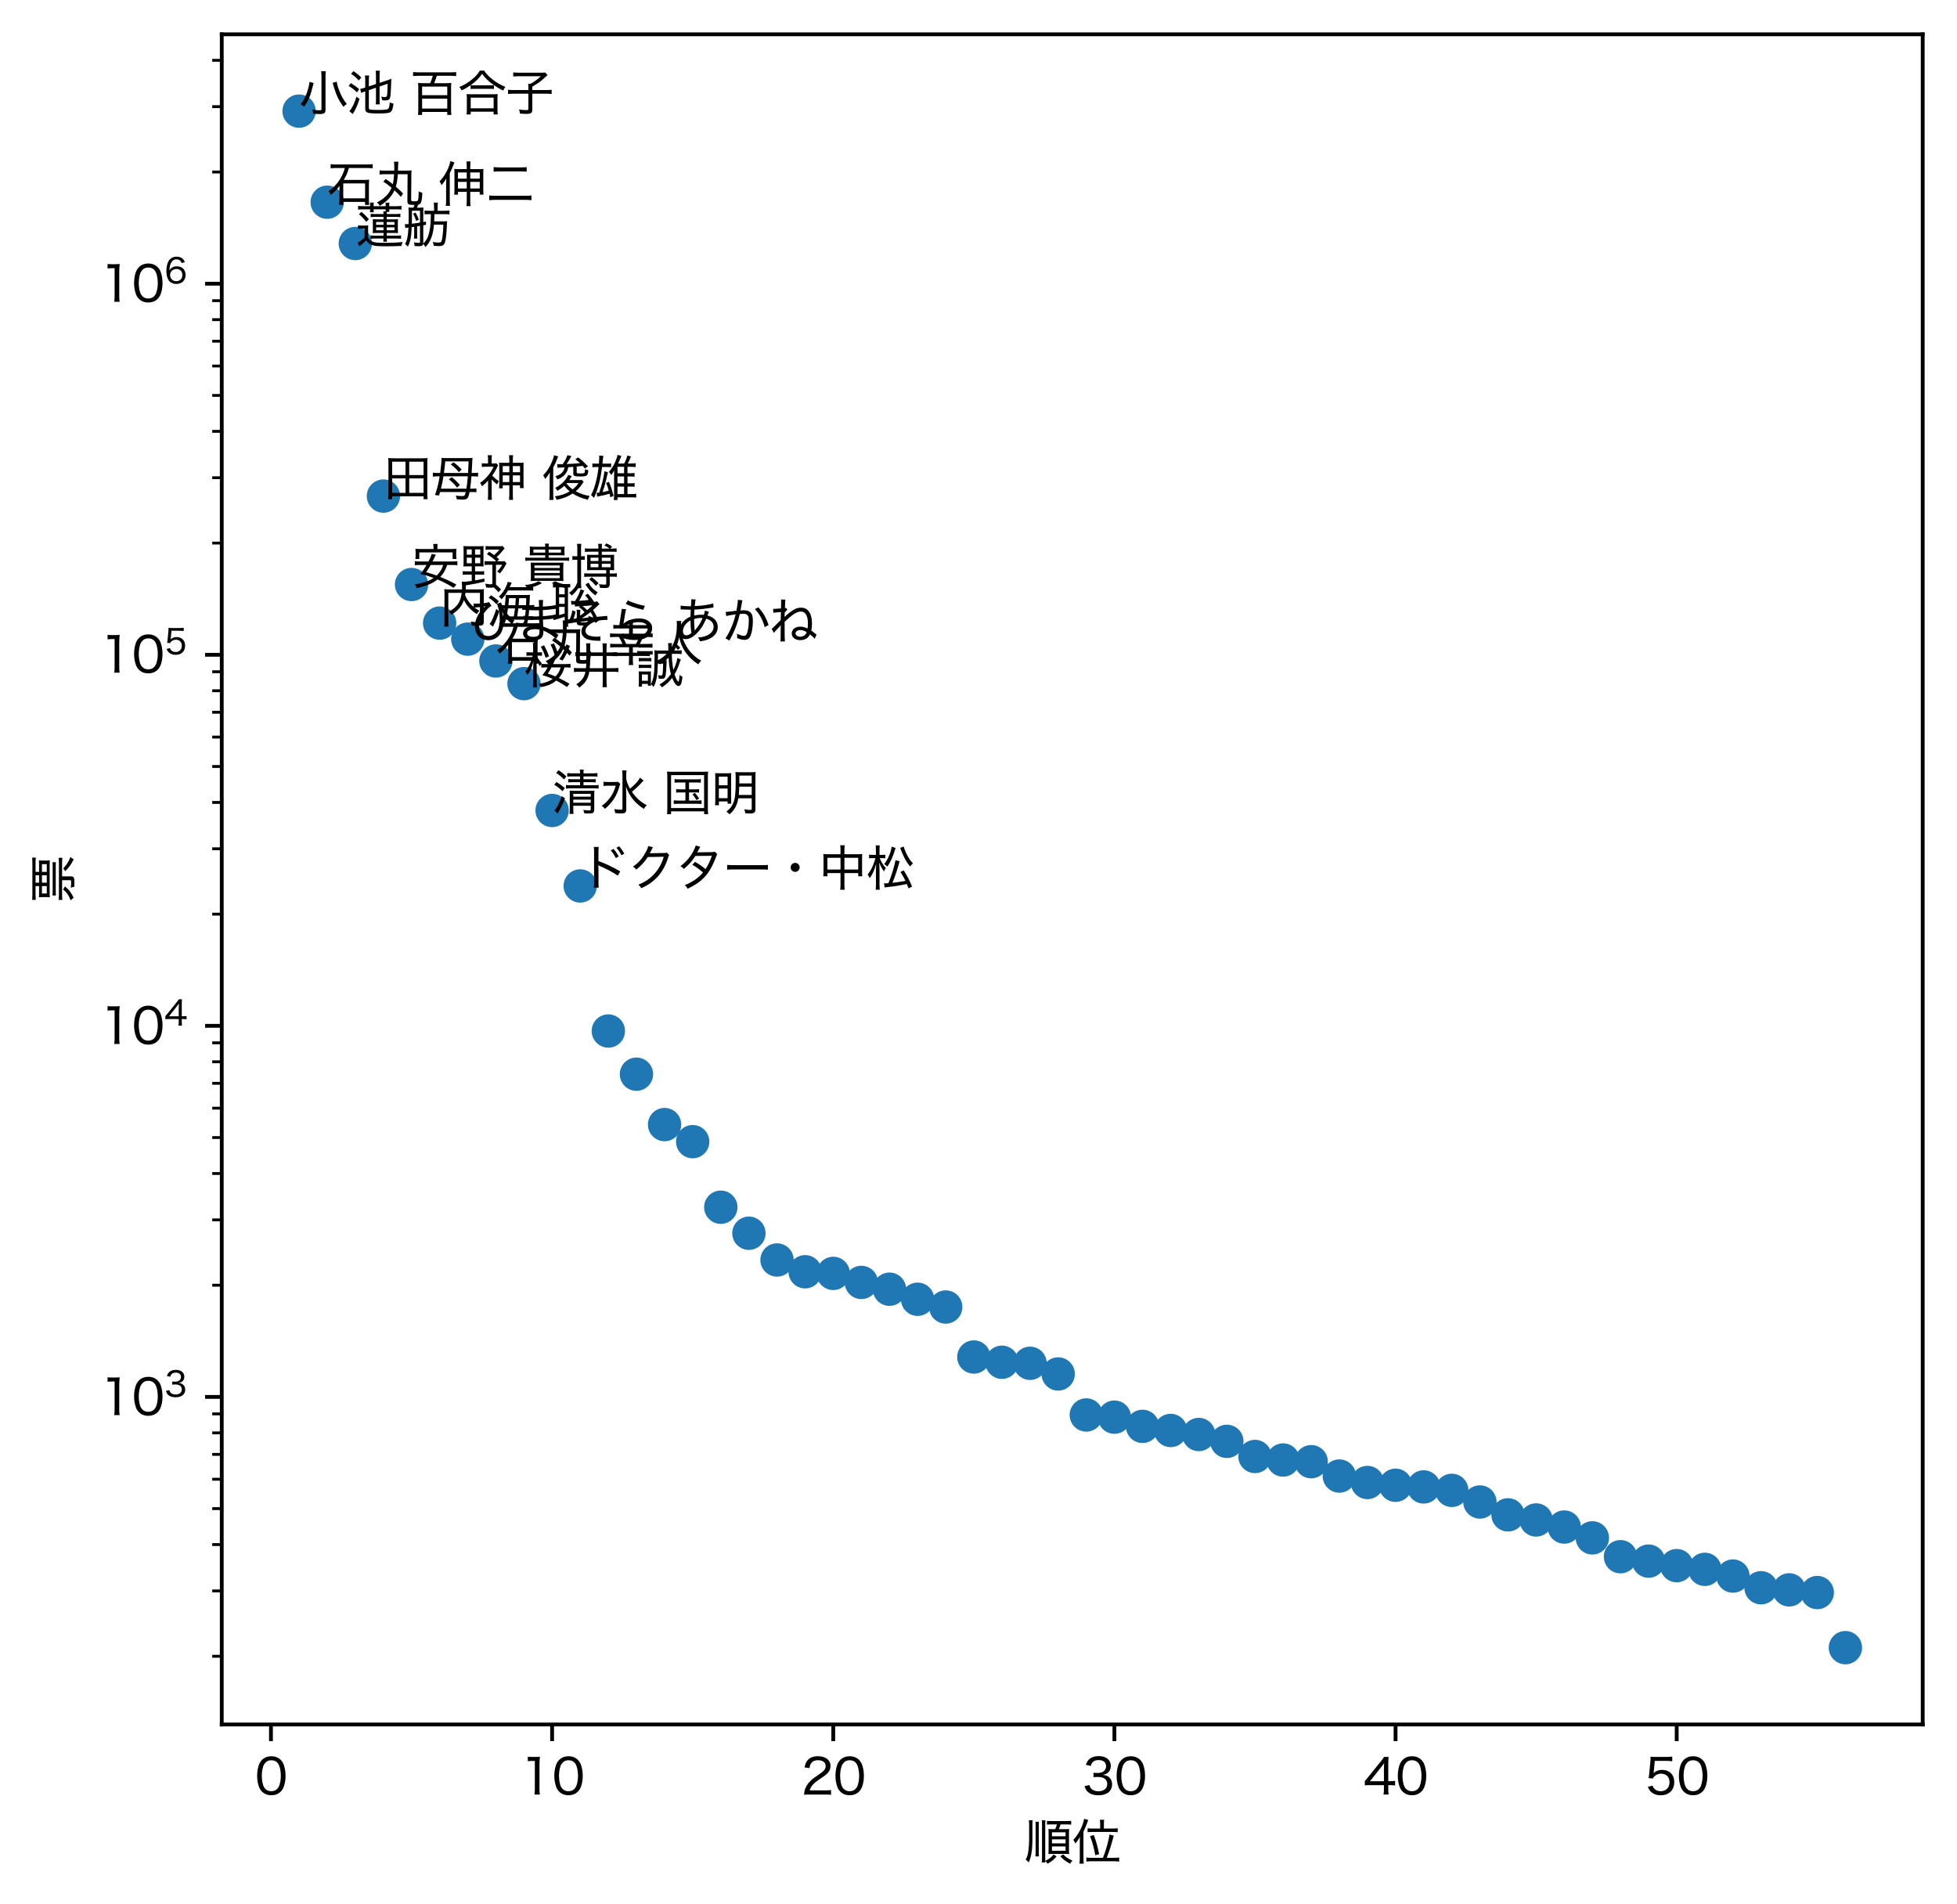 <?xml version="1.0" encoding="utf-8" standalone="no"?>
<!DOCTYPE svg PUBLIC "-//W3C//DTD SVG 1.1//EN"
  "http://www.w3.org/Graphics/SVG/1.1/DTD/svg11.dtd">
<svg xmlns:xlink="http://www.w3.org/1999/xlink" width="410.879pt" height="399.735pt" viewBox="0 0 410.879 399.735" xmlns="http://www.w3.org/2000/svg" version="1.1">
 <defs>
  <style type="text/css">*{stroke-linejoin: round; stroke-linecap: butt}</style>
 </defs>
 <g id="figure_1">
  <g id="patch_1">
   <path d="M 0 399.735 
L 410.879 399.735 
L 410.879 0 
L 0 0 
z
" style="fill: #ffffff"/>
  </g>
  <g id="axes_1">
   <g id="patch_2">
    <path d="M 46.559 362.016 
L 403.679 362.016 
L 403.679 7.2 
L 46.559 7.2 
z
" style="fill: #ffffff"/>
   </g>
   <g id="matplotlib.axis_1">
    <g id="xtick_1">
     <g id="line2d_1">
      <defs>
       <path id="ma8eb2ed1e1" d="M 0 0 
L 0 3.5 
" style="stroke: #000000; stroke-width: 0.8"/>
      </defs>
      <g>
       <use xlink:href="#ma8eb2ed1e1" x="56.889" y="362.016" style="stroke: #000000; stroke-width: 0.8"/>
      </g>
     </g>
     <g id="text_1">
      <!-- 0 -->
      <g transform="translate(53.524 376.725) scale(0.1 -0.1)">
       <defs>
        <path id="HiraginoSans-W4-30" d="M 2144 -90 
C 2758 -90 3232 141 3565 602 
C 3846 998 4019 1696 4019 2464 
C 4019 3002 3936 3501 3770 3949 
C 3693 4160 3558 4371 3379 4550 
C 3078 4858 2650 5024 2157 5024 
C 1498 5024 986 4742 666 4205 
C 435 3834 288 3142 288 2458 
C 288 1939 371 1434 538 986 
C 614 768 749 563 928 384 
C 1242 70 1651 -90 2144 -90 
z
M 2144 4499 
C 2592 4499 2918 4307 3123 3923 
C 3283 3629 3398 3014 3398 2470 
C 3398 2022 3341 1619 3213 1235 
C 3155 1043 3046 870 2912 730 
C 2726 538 2458 435 2150 435 
C 1734 435 1414 614 1197 973 
C 1024 1261 902 1875 902 2451 
C 902 2906 966 3328 1088 3699 
C 1139 3866 1235 4026 1370 4173 
C 1568 4397 1818 4499 2144 4499 
z
" transform="scale(0.016)"/>
       </defs>
       <use xlink:href="#HiraginoSans-W4-30"/>
      </g>
     </g>
    </g>
    <g id="xtick_2">
     <g id="line2d_2">
      <g>
       <use xlink:href="#ma8eb2ed1e1" x="115.917" y="362.016" style="stroke: #000000; stroke-width: 0.8"/>
      </g>
     </g>
     <g id="text_2">
      <!-- 10 -->
      <g transform="translate(109.188 376.725) scale(0.1 -0.1)">
       <defs>
        <path id="HiraginoSans-W4-31" d="M 1018 4371 
C 1222 4397 1389 4410 1606 4410 
L 1939 4410 
L 1939 755 
C 1939 454 1926 237 1888 0 
L 2598 0 
C 2560 250 2547 448 2547 755 
L 2547 3904 
C 2547 4256 2566 4582 2605 4966 
C 2387 4941 2278 4934 2035 4934 
L 1581 4934 
C 1325 4934 1197 4941 1018 4966 
L 1018 4371 
z
" transform="scale(0.016)"/>
       </defs>
       <use xlink:href="#HiraginoSans-W4-31"/>
       <use xlink:href="#HiraginoSans-W4-30" x="67.3"/>
      </g>
     </g>
    </g>
    <g id="xtick_3">
     <g id="line2d_3">
      <g>
       <use xlink:href="#ma8eb2ed1e1" x="174.945" y="362.016" style="stroke: #000000; stroke-width: 0.8"/>
      </g>
     </g>
     <g id="text_3">
      <!-- 20 -->
      <g transform="translate(168.216 376.725) scale(0.1 -0.1)">
       <defs>
        <path id="HiraginoSans-W4-32" d="M 3078 0 
C 3424 0 3642 -6 3917 -32 
L 3917 589 
C 3693 557 3430 544 3091 544 
L 1114 544 
C 1280 1114 1606 1478 2451 2042 
C 3181 2528 3341 2656 3546 2912 
C 3738 3142 3846 3443 3846 3744 
C 3846 4525 3200 5030 2202 5030 
C 1613 5030 1158 4858 858 4518 
C 640 4269 531 4026 442 3565 
L 1088 3469 
C 1139 3782 1190 3936 1306 4102 
C 1491 4371 1792 4506 2208 4506 
C 2816 4506 3206 4211 3206 3744 
C 3206 3360 2995 3085 2387 2675 
C 1754 2246 1600 2138 1389 1952 
C 979 1594 710 1229 544 806 
C 448 563 429 461 365 -26 
C 576 -6 678 0 1107 0 
L 3078 0 
z
" transform="scale(0.016)"/>
       </defs>
       <use xlink:href="#HiraginoSans-W4-32"/>
       <use xlink:href="#HiraginoSans-W4-30" x="67.3"/>
      </g>
     </g>
    </g>
    <g id="xtick_4">
     <g id="line2d_4">
      <g>
       <use xlink:href="#ma8eb2ed1e1" x="233.974" y="362.016" style="stroke: #000000; stroke-width: 0.8"/>
      </g>
     </g>
     <g id="text_4">
      <!-- 30 -->
      <g transform="translate(227.244 376.725) scale(0.1 -0.1)">
       <defs>
        <path id="HiraginoSans-W4-33" d="M 282 1101 
C 397 768 474 621 621 448 
C 934 90 1434 -96 2112 -96 
C 2720 -96 3213 70 3533 384 
C 3770 614 3904 954 3904 1306 
C 3904 1677 3802 1958 3597 2182 
C 3379 2419 3130 2528 2688 2586 
C 2995 2650 3130 2701 3290 2816 
C 3578 3021 3738 3366 3738 3757 
C 3738 4538 3117 5043 2157 5043 
C 1594 5043 1146 4883 845 4576 
C 666 4390 582 4237 467 3891 
L 1107 3757 
C 1171 3981 1216 4083 1306 4192 
C 1478 4416 1741 4525 2125 4525 
C 2746 4525 3110 4224 3110 3725 
C 3110 3482 3021 3264 2867 3110 
C 2669 2918 2374 2829 1965 2829 
C 1779 2829 1613 2842 1459 2861 
L 1459 2272 
C 1651 2298 1811 2310 2003 2310 
C 2829 2310 3264 1990 3264 1376 
C 3264 794 2816 429 2106 429 
C 1779 429 1510 506 1293 666 
C 1107 800 1024 928 928 1248 
L 282 1101 
z
" transform="scale(0.016)"/>
       </defs>
       <use xlink:href="#HiraginoSans-W4-33"/>
       <use xlink:href="#HiraginoSans-W4-30" x="67.3"/>
      </g>
     </g>
    </g>
    <g id="xtick_5">
     <g id="line2d_5">
      <g>
       <use xlink:href="#ma8eb2ed1e1" x="293.002" y="362.016" style="stroke: #000000; stroke-width: 0.8"/>
      </g>
     </g>
     <g id="text_5">
      <!-- 40 -->
      <g transform="translate(286.262 376.725) scale(0.1 -0.1)">
       <defs>
        <path id="HiraginoSans-W4-34" d="M 179 1210 
C 403 1229 589 1235 954 1235 
L 2688 1235 
L 2688 710 
C 2688 410 2675 218 2630 0 
L 3309 0 
C 3270 230 3258 390 3258 704 
L 3258 1235 
L 3494 1235 
C 3763 1235 3910 1222 4154 1190 
L 4154 1798 
C 3917 1766 3750 1754 3494 1754 
L 3258 1754 
L 3258 3853 
C 3258 4358 3264 4544 3296 4934 
L 2701 4934 
C 2560 4704 2445 4550 2214 4269 
L 621 2298 
C 467 2099 326 1939 179 1773 
L 179 1210 
z
M 2688 1747 
L 858 1747 
L 2259 3514 
C 2464 3763 2592 3936 2720 4128 
C 2694 3814 2688 3622 2688 3283 
L 2688 1747 
z
" transform="scale(0.016)"/>
       </defs>
       <use xlink:href="#HiraginoSans-W4-34"/>
       <use xlink:href="#HiraginoSans-W4-30" x="67.5"/>
      </g>
     </g>
    </g>
    <g id="xtick_6">
     <g id="line2d_6">
      <g>
       <use xlink:href="#ma8eb2ed1e1" x="352.03" y="362.016" style="stroke: #000000; stroke-width: 0.8"/>
      </g>
     </g>
     <g id="text_6">
      <!-- 50 -->
      <g transform="translate(345.3 376.725) scale(0.1 -0.1)">
       <defs>
        <path id="HiraginoSans-W4-35" d="M 1331 4416 
L 2835 4416 
C 3155 4416 3366 4403 3622 4365 
L 3622 4986 
C 3360 4947 3206 4934 2829 4934 
L 1446 4934 
C 1082 4934 954 4941 762 4966 
C 774 4768 774 4762 774 4742 
C 774 4563 774 4518 749 4307 
L 608 2822 
C 589 2566 570 2445 518 2157 
L 1088 2106 
C 1146 2240 1178 2291 1261 2374 
C 1485 2605 1811 2739 2131 2739 
C 2842 2739 3264 2317 3264 1613 
C 3264 902 2803 435 2106 435 
C 1747 435 1440 563 1235 794 
C 1146 902 1101 986 1037 1171 
L 410 1005 
C 557 685 646 544 813 378 
C 1133 64 1562 -96 2099 -96 
C 3194 -96 3885 576 3885 1638 
C 3885 2605 3245 3238 2272 3238 
C 1830 3238 1472 3098 1158 2803 
C 1197 2982 1197 2982 1203 3091 
L 1331 4416 
z
" transform="scale(0.016)"/>
       </defs>
       <use xlink:href="#HiraginoSans-W4-35"/>
       <use xlink:href="#HiraginoSans-W4-30" x="67.3"/>
      </g>
     </g>
    </g>
    <g id="text_7">
     <!-- 順位 -->
     <g transform="translate(215.119 390.485) scale(0.1 -0.1)">
      <defs>
       <path id="HiraginoSans-W4-9806" d="M 3795 736 
C 3584 474 3437 333 3155 141 
C 3014 51 2957 19 2714 -96 
C 2707 58 2707 160 2707 474 
L 2707 4454 
C 2707 4902 2714 5050 2739 5216 
L 2253 5216 
C 2272 5037 2285 4877 2285 4454 
L 2285 474 
C 2285 13 2278 -128 2246 -301 
L 2733 -301 
C 2720 -224 2720 -198 2714 -109 
C 2829 -211 2912 -314 3014 -474 
C 3552 -173 3821 45 4198 480 
L 3795 736 
z
M 4243 4685 
C 4192 4486 4115 4275 4019 4058 
L 3674 4058 
C 3386 4058 3283 4064 3123 4083 
C 3136 3923 3149 3731 3149 3482 
L 3149 1376 
C 3149 1158 3136 947 3123 794 
C 3302 806 3443 813 3661 813 
L 5293 813 
C 5510 813 5677 806 5850 787 
C 5830 992 5824 1146 5824 1395 
L 5824 3494 
C 5824 3750 5830 3904 5850 4083 
C 5722 4064 5562 4058 5254 4058 
L 4493 4058 
C 4563 4211 4659 4467 4723 4685 
L 5466 4685 
C 5773 4685 5939 4678 6112 4646 
L 6112 5158 
C 5971 5133 5779 5120 5466 5120 
L 3565 5120 
C 3200 5120 3059 5126 2931 5152 
L 2931 4653 
C 3078 4678 3226 4685 3565 4685 
L 4243 4685 
z
M 3590 3648 
L 5376 3648 
L 5376 3130 
L 3590 3130 
L 3590 3648 
z
M 3590 2726 
L 5376 2726 
L 5376 2195 
L 3590 2195 
L 3590 2726 
z
M 3590 1792 
L 5376 1792 
L 5376 1222 
L 3590 1222 
L 3590 1792 
z
M 557 5222 
C 582 5030 595 4896 595 4563 
L 595 2906 
C 595 2266 550 1574 480 1094 
C 416 678 320 384 141 64 
C 294 -51 294 -51 538 -301 
C 883 410 1024 1312 1024 2861 
L 1024 4563 
C 1024 4922 1030 5056 1056 5222 
L 557 5222 
z
M 1421 5024 
C 1440 4845 1446 4742 1446 4365 
L 1446 1133 
C 1446 838 1434 659 1414 486 
L 1882 486 
C 1862 640 1856 819 1856 1126 
L 1856 4365 
C 1856 4742 1856 4877 1875 5024 
L 1421 5024 
z
M 4685 499 
C 5133 26 5414 -186 5984 -480 
C 6074 -307 6163 -179 6266 -58 
C 5722 179 5427 371 5069 749 
L 4685 499 
z
" transform="scale(0.016)"/>
       <path id="HiraginoSans-W4-4f4d" d="M 3667 4141 
L 2707 4141 
C 2381 4141 2202 4147 2016 4179 
L 2016 3661 
C 2163 3680 2374 3693 2720 3693 
L 5280 3693 
C 5555 3693 5754 3680 5965 3661 
L 5965 4179 
C 5779 4154 5581 4141 5280 4141 
L 4154 4141 
L 4154 4806 
C 4154 5024 4166 5152 4192 5293 
L 3622 5293 
C 3654 5139 3667 4992 3667 4794 
L 3667 4141 
z
M 2560 301 
C 2234 301 2035 314 1856 339 
L 1856 -198 
C 2061 -166 2278 -154 2573 -154 
L 5440 -154 
C 5728 -154 5965 -166 6157 -198 
L 6157 339 
C 5971 314 5773 301 5453 301 
L 4531 301 
C 4787 954 5050 1734 5229 2406 
C 5376 2957 5376 2957 5453 3206 
L 4883 3360 
C 4800 2618 4435 1306 4038 301 
L 2560 301 
z
M 992 294 
C 992 -45 979 -243 947 -467 
L 1510 -467 
C 1485 -224 1472 -6 1472 282 
L 1472 3718 
C 1696 4192 1786 4416 1971 4915 
C 2022 5069 2022 5075 2093 5261 
L 1562 5414 
C 1530 5197 1440 4864 1318 4550 
C 1037 3827 640 3187 141 2650 
C 250 2509 358 2310 410 2170 
C 672 2477 800 2662 1018 3027 
C 998 2758 992 2522 992 2253 
L 992 294 
z
M 3533 781 
C 3309 1856 3149 2426 2829 3296 
L 2342 3130 
C 2656 2330 2835 1670 3027 634 
L 3533 781 
z
" transform="scale(0.016)"/>
      </defs>
      <use xlink:href="#HiraginoSans-W4-9806"/>
      <use xlink:href="#HiraginoSans-W4-4f4d" x="100"/>
     </g>
    </g>
   </g>
   <g id="matplotlib.axis_2">
    <g id="ytick_1">
     <g id="line2d_7">
      <defs>
       <path id="m63b5635505" d="M 0 0 
L -3.5 0 
" style="stroke: #000000; stroke-width: 0.8"/>
      </defs>
      <g>
       <use xlink:href="#m63b5635505" x="46.559" y="293.251" style="stroke: #000000; stroke-width: 0.8"/>
      </g>
     </g>
     <g id="text_8">
      <!-- $\mathdefault{10^{3}}$ -->
      <g transform="translate(20.959 297.106) scale(0.1 -0.1)">
       <use xlink:href="#HiraginoSans-W4-31" transform="translate(0 0.342)"/>
       <use xlink:href="#HiraginoSans-W4-30" transform="translate(67.3 0.342)"/>
       <use xlink:href="#HiraginoSans-W4-33" transform="translate(135.562 38.842) scale(0.7)"/>
      </g>
     </g>
    </g>
    <g id="ytick_2">
     <g id="line2d_8">
      <g>
       <use xlink:href="#m63b5635505" x="46.559" y="215.353" style="stroke: #000000; stroke-width: 0.8"/>
      </g>
     </g>
     <g id="text_9">
      <!-- $\mathdefault{10^{4}}$ -->
      <g transform="translate(20.959 219.208) scale(0.1 -0.1)">
       <use xlink:href="#HiraginoSans-W4-31" transform="translate(0 0.534)"/>
       <use xlink:href="#HiraginoSans-W4-30" transform="translate(67.3 0.534)"/>
       <use xlink:href="#HiraginoSans-W4-34" transform="translate(135.562 39.034) scale(0.7)"/>
      </g>
     </g>
    </g>
    <g id="ytick_3">
     <g id="line2d_9">
      <g>
       <use xlink:href="#m63b5635505" x="46.559" y="137.455" style="stroke: #000000; stroke-width: 0.8"/>
      </g>
     </g>
     <g id="text_10">
      <!-- $\mathdefault{10^{5}}$ -->
      <g transform="translate(20.959 141.31) scale(0.1 -0.1)">
       <use xlink:href="#HiraginoSans-W4-31" transform="translate(0 0.966)"/>
       <use xlink:href="#HiraginoSans-W4-30" transform="translate(67.3 0.966)"/>
       <use xlink:href="#HiraginoSans-W4-35" transform="translate(135.562 39.466) scale(0.7)"/>
      </g>
     </g>
    </g>
    <g id="ytick_4">
     <g id="line2d_10">
      <g>
       <use xlink:href="#m63b5635505" x="46.559" y="59.557" style="stroke: #000000; stroke-width: 0.8"/>
      </g>
     </g>
     <g id="text_11">
      <!-- $\mathdefault{10^{6}}$ -->
      <g transform="translate(20.959 63.412) scale(0.1 -0.1)">
       <defs>
        <path id="HiraginoSans-W4-36" d="M 3846 3994 
C 3706 4301 3616 4442 3462 4602 
C 3187 4877 2784 5024 2304 5024 
C 1683 5024 1222 4794 864 4307 
C 557 3891 371 3162 371 2355 
C 371 1446 614 704 1043 320 
C 1331 58 1773 -90 2253 -90 
C 3277 -90 3968 589 3968 1587 
C 3968 2586 3334 3213 2323 3213 
C 1894 3213 1568 3104 1274 2854 
C 1133 2739 1062 2656 941 2458 
C 979 3085 1043 3392 1210 3763 
C 1434 4262 1798 4518 2285 4518 
C 2765 4518 3040 4314 3238 3821 
L 3846 3994 
z
M 2266 2714 
C 2950 2714 3366 2285 3366 1574 
C 3366 1325 3309 1088 3206 922 
C 3008 614 2643 422 2234 422 
C 1568 422 1069 915 1069 1574 
C 1069 2234 1574 2714 2266 2714 
z
" transform="scale(0.016)"/>
       </defs>
       <use xlink:href="#HiraginoSans-W4-31" transform="translate(0 0.55)"/>
       <use xlink:href="#HiraginoSans-W4-30" transform="translate(67.3 0.55)"/>
       <use xlink:href="#HiraginoSans-W4-36" transform="translate(135.562 39.05) scale(0.7)"/>
      </g>
     </g>
    </g>
    <g id="ytick_5">
     <g id="line2d_11">
      <defs>
       <path id="m8c7edc0fba" d="M 0 0 
L -2 0 
" style="stroke: #000000; stroke-width: 0.6"/>
      </defs>
      <g>
       <use xlink:href="#m8c7edc0fba" x="46.559" y="347.699" style="stroke: #000000; stroke-width: 0.6"/>
      </g>
     </g>
    </g>
    <g id="ytick_6">
     <g id="line2d_12">
      <g>
       <use xlink:href="#m8c7edc0fba" x="46.559" y="333.982" style="stroke: #000000; stroke-width: 0.6"/>
      </g>
     </g>
    </g>
    <g id="ytick_7">
     <g id="line2d_13">
      <g>
       <use xlink:href="#m8c7edc0fba" x="46.559" y="324.25" style="stroke: #000000; stroke-width: 0.6"/>
      </g>
     </g>
    </g>
    <g id="ytick_8">
     <g id="line2d_14">
      <g>
       <use xlink:href="#m8c7edc0fba" x="46.559" y="316.701" style="stroke: #000000; stroke-width: 0.6"/>
      </g>
     </g>
    </g>
    <g id="ytick_9">
     <g id="line2d_15">
      <g>
       <use xlink:href="#m8c7edc0fba" x="46.559" y="310.533" style="stroke: #000000; stroke-width: 0.6"/>
      </g>
     </g>
    </g>
    <g id="ytick_10">
     <g id="line2d_16">
      <g>
       <use xlink:href="#m8c7edc0fba" x="46.559" y="305.318" style="stroke: #000000; stroke-width: 0.6"/>
      </g>
     </g>
    </g>
    <g id="ytick_11">
     <g id="line2d_17">
      <g>
       <use xlink:href="#m8c7edc0fba" x="46.559" y="300.8" style="stroke: #000000; stroke-width: 0.6"/>
      </g>
     </g>
    </g>
    <g id="ytick_12">
     <g id="line2d_18">
      <g>
       <use xlink:href="#m8c7edc0fba" x="46.559" y="296.815" style="stroke: #000000; stroke-width: 0.6"/>
      </g>
     </g>
    </g>
    <g id="ytick_13">
     <g id="line2d_19">
      <g>
       <use xlink:href="#m8c7edc0fba" x="46.559" y="269.801" style="stroke: #000000; stroke-width: 0.6"/>
      </g>
     </g>
    </g>
    <g id="ytick_14">
     <g id="line2d_20">
      <g>
       <use xlink:href="#m8c7edc0fba" x="46.559" y="256.084" style="stroke: #000000; stroke-width: 0.6"/>
      </g>
     </g>
    </g>
    <g id="ytick_15">
     <g id="line2d_21">
      <g>
       <use xlink:href="#m8c7edc0fba" x="46.559" y="246.352" style="stroke: #000000; stroke-width: 0.6"/>
      </g>
     </g>
    </g>
    <g id="ytick_16">
     <g id="line2d_22">
      <g>
       <use xlink:href="#m8c7edc0fba" x="46.559" y="238.803" style="stroke: #000000; stroke-width: 0.6"/>
      </g>
     </g>
    </g>
    <g id="ytick_17">
     <g id="line2d_23">
      <g>
       <use xlink:href="#m8c7edc0fba" x="46.559" y="232.635" style="stroke: #000000; stroke-width: 0.6"/>
      </g>
     </g>
    </g>
    <g id="ytick_18">
     <g id="line2d_24">
      <g>
       <use xlink:href="#m8c7edc0fba" x="46.559" y="227.42" style="stroke: #000000; stroke-width: 0.6"/>
      </g>
     </g>
    </g>
    <g id="ytick_19">
     <g id="line2d_25">
      <g>
       <use xlink:href="#m8c7edc0fba" x="46.559" y="222.902" style="stroke: #000000; stroke-width: 0.6"/>
      </g>
     </g>
    </g>
    <g id="ytick_20">
     <g id="line2d_26">
      <g>
       <use xlink:href="#m8c7edc0fba" x="46.559" y="218.918" style="stroke: #000000; stroke-width: 0.6"/>
      </g>
     </g>
    </g>
    <g id="ytick_21">
     <g id="line2d_27">
      <g>
       <use xlink:href="#m8c7edc0fba" x="46.559" y="191.904" style="stroke: #000000; stroke-width: 0.6"/>
      </g>
     </g>
    </g>
    <g id="ytick_22">
     <g id="line2d_28">
      <g>
       <use xlink:href="#m8c7edc0fba" x="46.559" y="178.186" style="stroke: #000000; stroke-width: 0.6"/>
      </g>
     </g>
    </g>
    <g id="ytick_23">
     <g id="line2d_29">
      <g>
       <use xlink:href="#m8c7edc0fba" x="46.559" y="168.454" style="stroke: #000000; stroke-width: 0.6"/>
      </g>
     </g>
    </g>
    <g id="ytick_24">
     <g id="line2d_30">
      <g>
       <use xlink:href="#m8c7edc0fba" x="46.559" y="160.905" style="stroke: #000000; stroke-width: 0.6"/>
      </g>
     </g>
    </g>
    <g id="ytick_25">
     <g id="line2d_31">
      <g>
       <use xlink:href="#m8c7edc0fba" x="46.559" y="154.737" style="stroke: #000000; stroke-width: 0.6"/>
      </g>
     </g>
    </g>
    <g id="ytick_26">
     <g id="line2d_32">
      <g>
       <use xlink:href="#m8c7edc0fba" x="46.559" y="149.522" style="stroke: #000000; stroke-width: 0.6"/>
      </g>
     </g>
    </g>
    <g id="ytick_27">
     <g id="line2d_33">
      <g>
       <use xlink:href="#m8c7edc0fba" x="46.559" y="145.004" style="stroke: #000000; stroke-width: 0.6"/>
      </g>
     </g>
    </g>
    <g id="ytick_28">
     <g id="line2d_34">
      <g>
       <use xlink:href="#m8c7edc0fba" x="46.559" y="141.02" style="stroke: #000000; stroke-width: 0.6"/>
      </g>
     </g>
    </g>
    <g id="ytick_29">
     <g id="line2d_35">
      <g>
       <use xlink:href="#m8c7edc0fba" x="46.559" y="114.006" style="stroke: #000000; stroke-width: 0.6"/>
      </g>
     </g>
    </g>
    <g id="ytick_30">
     <g id="line2d_36">
      <g>
       <use xlink:href="#m8c7edc0fba" x="46.559" y="100.288" style="stroke: #000000; stroke-width: 0.6"/>
      </g>
     </g>
    </g>
    <g id="ytick_31">
     <g id="line2d_37">
      <g>
       <use xlink:href="#m8c7edc0fba" x="46.559" y="90.556" style="stroke: #000000; stroke-width: 0.6"/>
      </g>
     </g>
    </g>
    <g id="ytick_32">
     <g id="line2d_38">
      <g>
       <use xlink:href="#m8c7edc0fba" x="46.559" y="83.007" style="stroke: #000000; stroke-width: 0.6"/>
      </g>
     </g>
    </g>
    <g id="ytick_33">
     <g id="line2d_39">
      <g>
       <use xlink:href="#m8c7edc0fba" x="46.559" y="76.839" style="stroke: #000000; stroke-width: 0.6"/>
      </g>
     </g>
    </g>
    <g id="ytick_34">
     <g id="line2d_40">
      <g>
       <use xlink:href="#m8c7edc0fba" x="46.559" y="71.624" style="stroke: #000000; stroke-width: 0.6"/>
      </g>
     </g>
    </g>
    <g id="ytick_35">
     <g id="line2d_41">
      <g>
       <use xlink:href="#m8c7edc0fba" x="46.559" y="67.106" style="stroke: #000000; stroke-width: 0.6"/>
      </g>
     </g>
    </g>
    <g id="ytick_36">
     <g id="line2d_42">
      <g>
       <use xlink:href="#m8c7edc0fba" x="46.559" y="63.122" style="stroke: #000000; stroke-width: 0.6"/>
      </g>
     </g>
    </g>
    <g id="ytick_37">
     <g id="line2d_43">
      <g>
       <use xlink:href="#m8c7edc0fba" x="46.559" y="36.108" style="stroke: #000000; stroke-width: 0.6"/>
      </g>
     </g>
    </g>
    <g id="ytick_38">
     <g id="line2d_44">
      <g>
       <use xlink:href="#m8c7edc0fba" x="46.559" y="22.391" style="stroke: #000000; stroke-width: 0.6"/>
      </g>
     </g>
    </g>
    <g id="ytick_39">
     <g id="line2d_45">
      <g>
       <use xlink:href="#m8c7edc0fba" x="46.559" y="12.658" style="stroke: #000000; stroke-width: 0.6"/>
      </g>
     </g>
    </g>
    <g id="text_12">
     <!-- 票 -->
     <g transform="translate(14.909 189.608) rotate(-90) scale(0.1 -0.1)">
      <defs>
       <path id="HiraginoSans-W4-7968" d="M 2246 4653 
L 2246 4192 
L 1344 4192 
C 1094 4192 947 4198 774 4218 
C 794 4032 800 3949 800 3731 
L 800 3258 
C 800 3046 794 2963 774 2778 
C 954 2797 1114 2803 1344 2803 
L 5050 2803 
C 5299 2803 5459 2797 5619 2778 
C 5600 2938 5594 3027 5594 3258 
L 5594 3731 
C 5594 3955 5600 4058 5619 4218 
C 5440 4198 5293 4192 5043 4192 
L 4109 4192 
L 4109 4653 
L 5331 4653 
C 5606 4653 5811 4640 5978 4614 
L 5978 5107 
C 5818 5082 5600 5069 5293 5069 
L 1126 5069 
C 819 5069 602 5082 442 5107 
L 442 4614 
C 634 4640 800 4653 1082 4653 
L 2246 4653 
z
M 2694 4653 
L 3661 4653 
L 3661 4192 
L 2694 4192 
L 2694 4653 
z
M 2246 3814 
L 2246 3181 
L 1274 3181 
L 1274 3814 
L 2246 3814 
z
M 2694 3814 
L 3661 3814 
L 3661 3181 
L 2694 3181 
L 2694 3814 
z
M 4109 3814 
L 5120 3814 
L 5120 3181 
L 4109 3181 
L 4109 3814 
z
M 3021 1171 
L 3021 147 
C 3021 0 2989 -19 2739 -19 
C 2522 -19 2304 0 2035 32 
C 2106 -160 2125 -237 2144 -429 
C 2394 -442 2560 -448 2701 -448 
C 3373 -448 3520 -365 3520 26 
L 3520 1171 
L 5312 1171 
C 5581 1171 5773 1158 5958 1133 
L 5958 1626 
C 5773 1600 5581 1587 5312 1587 
L 1082 1587 
C 819 1587 627 1600 435 1626 
L 435 1133 
C 627 1158 826 1171 1082 1171 
L 3021 1171 
z
M 1011 1978 
C 1158 1997 1350 2003 1600 2003 
L 4787 2003 
C 5043 2003 5229 1997 5376 1978 
L 5376 2438 
C 5229 2413 5050 2406 4787 2406 
L 1600 2406 
C 1331 2406 1152 2413 1011 2438 
L 1011 1978 
z
M 1798 1037 
C 1574 762 1453 640 1210 474 
C 966 301 774 198 371 38 
C 538 -102 595 -166 704 -352 
C 1395 -26 1734 230 2202 787 
L 1798 1037 
z
M 4205 755 
C 4730 230 5094 -26 5766 -352 
C 5856 -173 5939 -64 6067 70 
C 5421 326 5043 570 4576 1011 
L 4205 755 
z
" transform="scale(0.016)"/>
      </defs>
      <use xlink:href="#HiraginoSans-W4-7968"/>
     </g>
    </g>
   </g>
   <g id="line2d_46">
    <defs>
     <path id="m6d9ecff44b" d="M 0 3 
C 0.796 3 1.559 2.684 2.121 2.121 
C 2.684 1.559 3 0.796 3 0 
C 3 -0.796 2.684 -1.559 2.121 -2.121 
C 1.559 -2.684 0.796 -3 0 -3 
C -0.796 -3 -1.559 -2.684 -2.121 -2.121 
C -2.684 -1.559 -3 -0.796 -3 0 
C -3 0.796 -2.684 1.559 -2.121 2.121 
C -1.559 2.684 -0.796 3 0 3 
z
" style="stroke: #1f77b4"/>
    </defs>
    <g clip-path="url(#pb8a2374e90)">
     <use xlink:href="#m6d9ecff44b" x="62.792" y="23.328" style="fill: #1f77b4; stroke: #1f77b4"/>
     <use xlink:href="#m6d9ecff44b" x="68.695" y="42.445" style="fill: #1f77b4; stroke: #1f77b4"/>
     <use xlink:href="#m6d9ecff44b" x="74.598" y="51.12" style="fill: #1f77b4; stroke: #1f77b4"/>
     <use xlink:href="#m6d9ecff44b" x="80.501" y="104.142" style="fill: #1f77b4; stroke: #1f77b4"/>
     <use xlink:href="#m6d9ecff44b" x="86.403" y="122.708" style="fill: #1f77b4; stroke: #1f77b4"/>
     <use xlink:href="#m6d9ecff44b" x="92.306" y="130.807" style="fill: #1f77b4; stroke: #1f77b4"/>
     <use xlink:href="#m6d9ecff44b" x="98.209" y="134.171" style="fill: #1f77b4; stroke: #1f77b4"/>
     <use xlink:href="#m6d9ecff44b" x="104.112" y="138.758" style="fill: #1f77b4; stroke: #1f77b4"/>
     <use xlink:href="#m6d9ecff44b" x="110.015" y="143.515" style="fill: #1f77b4; stroke: #1f77b4"/>
     <use xlink:href="#m6d9ecff44b" x="115.917" y="170.141" style="fill: #1f77b4; stroke: #1f77b4"/>
     <use xlink:href="#m6d9ecff44b" x="121.82" y="185.983" style="fill: #1f77b4; stroke: #1f77b4"/>
     <use xlink:href="#m6d9ecff44b" x="127.723" y="216.436" style="fill: #1f77b4; stroke: #1f77b4"/>
     <use xlink:href="#m6d9ecff44b" x="133.626" y="225.503" style="fill: #1f77b4; stroke: #1f77b4"/>
     <use xlink:href="#m6d9ecff44b" x="139.529" y="236.08" style="fill: #1f77b4; stroke: #1f77b4"/>
     <use xlink:href="#m6d9ecff44b" x="145.431" y="239.666" style="fill: #1f77b4; stroke: #1f77b4"/>
     <use xlink:href="#m6d9ecff44b" x="151.334" y="253.428" style="fill: #1f77b4; stroke: #1f77b4"/>
     <use xlink:href="#m6d9ecff44b" x="157.237" y="258.893" style="fill: #1f77b4; stroke: #1f77b4"/>
     <use xlink:href="#m6d9ecff44b" x="163.14" y="264.504" style="fill: #1f77b4; stroke: #1f77b4"/>
     <use xlink:href="#m6d9ecff44b" x="169.043" y="266.979" style="fill: #1f77b4; stroke: #1f77b4"/>
     <use xlink:href="#m6d9ecff44b" x="174.945" y="267.323" style="fill: #1f77b4; stroke: #1f77b4"/>
     <use xlink:href="#m6d9ecff44b" x="180.848" y="269.215" style="fill: #1f77b4; stroke: #1f77b4"/>
     <use xlink:href="#m6d9ecff44b" x="186.751" y="270.641" style="fill: #1f77b4; stroke: #1f77b4"/>
     <use xlink:href="#m6d9ecff44b" x="192.654" y="272.751" style="fill: #1f77b4; stroke: #1f77b4"/>
     <use xlink:href="#m6d9ecff44b" x="198.557" y="274.377" style="fill: #1f77b4; stroke: #1f77b4"/>
     <use xlink:href="#m6d9ecff44b" x="204.46" y="284.873" style="fill: #1f77b4; stroke: #1f77b4"/>
     <use xlink:href="#m6d9ecff44b" x="210.362" y="285.974" style="fill: #1f77b4; stroke: #1f77b4"/>
     <use xlink:href="#m6d9ecff44b" x="216.265" y="286.193" style="fill: #1f77b4; stroke: #1f77b4"/>
     <use xlink:href="#m6d9ecff44b" x="222.168" y="288.435" style="fill: #1f77b4; stroke: #1f77b4"/>
     <use xlink:href="#m6d9ecff44b" x="228.071" y="297.042" style="fill: #1f77b4; stroke: #1f77b4"/>
     <use xlink:href="#m6d9ecff44b" x="233.974" y="297.499" style="fill: #1f77b4; stroke: #1f77b4"/>
     <use xlink:href="#m6d9ecff44b" x="239.876" y="299.433" style="fill: #1f77b4; stroke: #1f77b4"/>
     <use xlink:href="#m6d9ecff44b" x="245.779" y="300.296" style="fill: #1f77b4; stroke: #1f77b4"/>
     <use xlink:href="#m6d9ecff44b" x="251.682" y="301.14" style="fill: #1f77b4; stroke: #1f77b4"/>
     <use xlink:href="#m6d9ecff44b" x="257.585" y="302.58" style="fill: #1f77b4; stroke: #1f77b4"/>
     <use xlink:href="#m6d9ecff44b" x="263.488" y="305.755" style="fill: #1f77b4; stroke: #1f77b4"/>
     <use xlink:href="#m6d9ecff44b" x="269.39" y="306.498" style="fill: #1f77b4; stroke: #1f77b4"/>
     <use xlink:href="#m6d9ecff44b" x="275.293" y="306.85" style="fill: #1f77b4; stroke: #1f77b4"/>
     <use xlink:href="#m6d9ecff44b" x="281.196" y="309.863" style="fill: #1f77b4; stroke: #1f77b4"/>
     <use xlink:href="#m6d9ecff44b" x="287.099" y="311.216" style="fill: #1f77b4; stroke: #1f77b4"/>
     <use xlink:href="#m6d9ecff44b" x="293.002" y="311.796" style="fill: #1f77b4; stroke: #1f77b4"/>
     <use xlink:href="#m6d9ecff44b" x="298.904" y="312.149" style="fill: #1f77b4; stroke: #1f77b4"/>
     <use xlink:href="#m6d9ecff44b" x="304.807" y="312.867" style="fill: #1f77b4; stroke: #1f77b4"/>
     <use xlink:href="#m6d9ecff44b" x="310.71" y="315.309" style="fill: #1f77b4; stroke: #1f77b4"/>
     <use xlink:href="#m6d9ecff44b" x="316.613" y="318.011" style="fill: #1f77b4; stroke: #1f77b4"/>
     <use xlink:href="#m6d9ecff44b" x="322.516" y="319.083" style="fill: #1f77b4; stroke: #1f77b4"/>
     <use xlink:href="#m6d9ecff44b" x="328.419" y="320.567" style="fill: #1f77b4; stroke: #1f77b4"/>
     <use xlink:href="#m6d9ecff44b" x="334.321" y="322.842" style="fill: #1f77b4; stroke: #1f77b4"/>
     <use xlink:href="#m6d9ecff44b" x="340.224" y="326.796" style="fill: #1f77b4; stroke: #1f77b4"/>
     <use xlink:href="#m6d9ecff44b" x="346.127" y="327.72" style="fill: #1f77b4; stroke: #1f77b4"/>
     <use xlink:href="#m6d9ecff44b" x="352.03" y="328.671" style="fill: #1f77b4; stroke: #1f77b4"/>
     <use xlink:href="#m6d9ecff44b" x="357.933" y="329.451" style="fill: #1f77b4; stroke: #1f77b4"/>
     <use xlink:href="#m6d9ecff44b" x="363.835" y="330.86" style="fill: #1f77b4; stroke: #1f77b4"/>
     <use xlink:href="#m6d9ecff44b" x="369.738" y="333.312" style="fill: #1f77b4; stroke: #1f77b4"/>
     <use xlink:href="#m6d9ecff44b" x="375.641" y="333.757" style="fill: #1f77b4; stroke: #1f77b4"/>
     <use xlink:href="#m6d9ecff44b" x="381.544" y="334.322" style="fill: #1f77b4; stroke: #1f77b4"/>
     <use xlink:href="#m6d9ecff44b" x="387.447" y="345.888" style="fill: #1f77b4; stroke: #1f77b4"/>
    </g>
   </g>
   <g id="patch_3">
    <path d="M 46.559 362.016 
L 46.559 7.2 
" style="fill: none; stroke: #000000; stroke-width: 0.8; stroke-linejoin: miter; stroke-linecap: square"/>
   </g>
   <g id="patch_4">
    <path d="M 403.679 362.016 
L 403.679 7.2 
" style="fill: none; stroke: #000000; stroke-width: 0.8; stroke-linejoin: miter; stroke-linecap: square"/>
   </g>
   <g id="patch_5">
    <path d="M 46.559 362.016 
L 403.679 362.016 
" style="fill: none; stroke: #000000; stroke-width: 0.8; stroke-linejoin: miter; stroke-linecap: square"/>
   </g>
   <g id="patch_6">
    <path d="M 46.559 7.2 
L 403.679 7.2 
" style="fill: none; stroke: #000000; stroke-width: 0.8; stroke-linejoin: miter; stroke-linecap: square"/>
   </g>
   <g id="text_13">
    <!-- 小池 百合子 -->
    <g transform="translate(62.792 23.328) scale(0.1 -0.1)">
     <defs>
      <path id="HiraginoSans-W4-5c0f" d="M 2899 5242 
C 2925 5056 2938 4851 2938 4557 
L 2938 269 
C 2938 141 2880 109 2650 109 
C 2400 109 2112 141 1715 211 
C 1798 6 1830 -109 1856 -339 
C 2214 -371 2464 -384 2726 -384 
C 3302 -384 3469 -256 3469 198 
L 3469 4550 
C 3469 4858 3482 5069 3507 5242 
L 2899 5242 
z
M 4410 3712 
C 4410 3699 4435 3616 4480 3469 
L 4595 3066 
C 4902 2042 5229 1370 5818 563 
C 5965 723 6042 794 6259 934 
C 5837 1472 5549 1971 5306 2605 
C 5082 3174 4986 3514 4941 3866 
L 4410 3712 
z
M 1363 3834 
C 1344 3571 1286 3264 1178 2880 
C 954 2099 666 1510 198 896 
C 403 787 512 710 666 576 
C 1248 1427 1498 2010 1811 3309 
C 1862 3501 1888 3603 1914 3693 
L 1363 3834 
z
" transform="scale(0.016)"/>
      <path id="HiraginoSans-W4-6c60" d="M 3840 3072 
L 3840 1517 
C 3840 1248 3834 1088 3808 883 
L 4346 883 
C 4320 1075 4314 1229 4314 1504 
L 4314 3232 
L 5370 3590 
C 5363 2944 5338 2438 5306 2157 
C 5274 1901 5216 1843 4986 1843 
C 4858 1843 4723 1862 4531 1901 
C 4602 1722 4627 1619 4653 1427 
C 4813 1408 4883 1402 5030 1402 
C 5472 1402 5632 1504 5709 1837 
C 5766 2086 5811 2797 5856 4250 
C 5734 4192 5549 4115 5350 4051 
L 4314 3712 
L 4314 4672 
C 4314 4941 4326 5114 4352 5299 
L 3802 5299 
C 3827 5114 3840 4934 3840 4678 
L 3840 3552 
L 2906 3245 
L 2906 4032 
C 2906 4307 2918 4486 2944 4672 
L 2394 4672 
C 2419 4461 2432 4288 2432 4013 
L 2432 3091 
L 2342 3059 
C 2131 2989 1978 2950 1773 2918 
L 1901 2387 
C 2061 2464 2189 2509 2432 2592 
L 2432 307 
C 2432 45 2502 -77 2701 -173 
C 2899 -269 3296 -307 4141 -307 
C 5184 -307 5594 -256 5786 -90 
C 5965 64 6061 352 6138 986 
C 5926 1024 5830 1062 5651 1158 
C 5619 646 5549 378 5427 288 
C 5293 192 4934 154 4102 154 
C 3571 154 3168 179 3059 211 
C 2944 256 2906 314 2906 448 
L 2906 2752 
L 3840 3072 
z
M 570 4896 
C 1030 4589 1184 4454 1587 4026 
L 1914 4403 
C 1549 4768 1293 4979 890 5242 
L 570 4896 
z
M 256 3302 
C 742 3008 992 2810 1350 2458 
L 1638 2874 
C 1293 3181 1024 3379 538 3674 
L 256 3302 
z
M 1286 1901 
C 1018 1024 678 333 352 0 
L 794 -390 
C 851 -282 864 -269 909 -186 
C 1018 0 1056 64 1126 205 
C 1331 608 1485 998 1683 1600 
L 1286 1901 
z
" transform="scale(0.016)"/>
      <path id="HiraginoSans-W4-20" transform="scale(0.016)"/>
      <path id="HiraginoSans-W4-767e" d="M 2963 4634 
C 2861 4256 2746 3930 2618 3667 
L 1632 3667 
C 1402 3667 1216 3680 1030 3699 
C 1050 3520 1062 3309 1062 3104 
L 1062 186 
C 1062 -70 1050 -282 1024 -499 
L 1562 -499 
L 1562 -109 
L 4864 -109 
L 4864 -499 
L 5402 -499 
C 5376 -269 5363 -45 5363 186 
L 5363 3098 
C 5363 3315 5376 3520 5395 3699 
C 5203 3680 5018 3667 4774 3667 
L 3142 3667 
C 3264 3936 3386 4275 3494 4634 
L 5325 4634 
C 5587 4634 5818 4621 6029 4595 
L 6029 5126 
C 5824 5101 5600 5088 5325 5088 
L 1082 5088 
C 794 5088 589 5101 378 5126 
L 378 4595 
C 608 4621 806 4634 1082 4634 
L 2963 4634 
z
M 1562 3219 
L 4864 3219 
L 4864 2086 
L 1562 2086 
L 1562 3219 
z
M 1562 1638 
L 4864 1638 
L 4864 339 
L 1562 339 
L 1562 1638 
z
" transform="scale(0.016)"/>
      <path id="HiraginoSans-W4-5408" d="M 1677 2899 
C 1824 2918 1990 2925 2189 2925 
L 4186 2925 
C 4429 2925 4595 2918 4736 2899 
L 4736 3411 
C 5178 3104 5498 2918 5958 2701 
C 6042 2899 6112 3014 6234 3187 
C 5626 3424 5056 3750 4518 4186 
C 4019 4582 3731 4890 3456 5318 
L 2893 5318 
C 2630 4883 2381 4595 1926 4211 
C 1402 3763 832 3424 198 3162 
C 358 2989 422 2893 493 2720 
C 966 2938 1203 3078 1677 3398 
L 1677 2899 
z
M 2195 3386 
C 1971 3386 1811 3392 1690 3411 
C 2355 3878 2733 4256 3187 4890 
C 3597 4320 4032 3898 4730 3411 
C 4595 3392 4435 3386 4186 3386 
L 2195 3386 
z
M 1690 -435 
L 1690 -77 
L 4698 -77 
L 4698 -435 
L 5242 -435 
C 5216 -243 5203 -58 5203 205 
L 5203 1645 
C 5203 1901 5210 2067 5235 2240 
C 5101 2221 4960 2214 4723 2214 
L 1664 2214 
C 1427 2214 1286 2221 1152 2240 
C 1178 2061 1184 1888 1184 1645 
L 1184 205 
C 1184 -51 1171 -230 1146 -435 
L 1690 -435 
z
M 1690 1766 
L 4698 1766 
L 4698 371 
L 1690 371 
L 1690 1766 
z
" transform="scale(0.016)"/>
      <path id="HiraginoSans-W4-5b50" d="M 3008 2765 
L 1165 2765 
C 794 2765 570 2778 339 2803 
L 339 2246 
C 589 2272 813 2285 1146 2285 
L 3008 2285 
L 3008 314 
C 3008 166 2950 134 2701 134 
C 2432 134 2163 160 1779 218 
C 1856 13 1875 -70 1907 -326 
C 2349 -358 2509 -365 2694 -365 
C 3354 -365 3526 -243 3526 224 
L 3526 2285 
L 5261 2285 
C 5619 2285 5818 2278 6061 2246 
L 6061 2803 
C 5837 2771 5645 2765 5254 2765 
L 3526 2765 
L 3526 3213 
C 4173 3584 4602 3891 4973 4230 
C 5331 4557 5331 4557 5523 4730 
L 5216 5069 
C 5101 5050 4979 5043 4704 5043 
L 1702 5043 
C 1421 5043 1222 5056 1018 5082 
L 1018 4538 
C 1203 4563 1421 4576 1702 4576 
L 4640 4576 
C 4141 4115 3834 3891 3296 3590 
L 2989 3590 
C 3002 3462 3008 3322 3008 3149 
L 3008 2765 
z
" transform="scale(0.016)"/>
     </defs>
     <use xlink:href="#HiraginoSans-W4-5c0f"/>
     <use xlink:href="#HiraginoSans-W4-6c60" x="100"/>
     <use xlink:href="#HiraginoSans-W4-20" x="200"/>
     <use xlink:href="#HiraginoSans-W4-767e" x="233.3"/>
     <use xlink:href="#HiraginoSans-W4-5408" x="333.3"/>
     <use xlink:href="#HiraginoSans-W4-5b50" x="433.3"/>
    </g>
   </g>
   <g id="text_14">
    <!-- 石丸 伸二 -->
    <g transform="translate(68.695 42.445) scale(0.1 -0.1)">
     <defs>
      <path id="HiraginoSans-W4-77f3" d="M 2317 4486 
C 2157 3917 1997 3546 1734 3104 
C 1312 2406 794 1862 154 1434 
C 301 1293 397 1158 486 966 
C 992 1370 1274 1658 1619 2138 
C 1606 1952 1606 1875 1606 1677 
L 1606 314 
C 1606 70 1587 -147 1562 -352 
L 2106 -352 
L 2106 38 
L 4966 38 
L 4966 -358 
L 5510 -358 
C 5485 -166 5472 64 5472 307 
L 5472 2323 
C 5472 2522 5485 2771 5504 2957 
C 5318 2931 5146 2925 4864 2925 
L 2176 2925 
C 2515 3488 2669 3853 2848 4486 
L 5197 4486 
C 5510 4486 5728 4474 5971 4442 
L 5971 4992 
C 5754 4960 5555 4947 5197 4947 
L 1242 4947 
C 864 4947 659 4960 454 4992 
L 454 4442 
C 736 4480 883 4486 1248 4486 
L 2317 4486 
z
M 2106 2464 
L 4973 2464 
L 4973 506 
L 2106 506 
L 2106 2464 
z
" transform="scale(0.016)"/>
      <path id="HiraginoSans-W4-4e38" d="M 1120 2694 
C 1517 2445 1747 2266 2195 1894 
C 1850 1062 1274 486 282 -32 
C 454 -179 531 -275 653 -474 
C 1594 102 2221 755 2579 1555 
C 2886 1274 3091 1069 3418 704 
L 3712 1139 
C 3386 1478 3194 1658 2758 2035 
C 2906 2528 2982 3021 3021 3667 
L 4301 3667 
L 4275 186 
C 4269 -160 4352 -282 4614 -326 
C 4736 -346 4934 -358 5158 -358 
C 5677 -358 5856 -320 5978 -173 
C 6125 6 6202 403 6240 1229 
C 6029 1286 5990 1299 5760 1427 
C 5760 890 5722 435 5664 269 
C 5619 141 5530 115 5152 115 
C 5043 115 4954 122 4890 141 
C 4794 160 4768 198 4768 307 
L 4794 3616 
C 4800 3866 4806 4026 4826 4173 
C 4595 4147 4410 4141 4090 4141 
L 3040 4141 
C 3053 4403 3053 4557 3053 4774 
C 3059 5018 3066 5139 3098 5312 
L 2509 5312 
C 2547 5094 2554 4960 2554 4506 
C 2554 4352 2554 4288 2554 4141 
L 1312 4141 
C 986 4141 819 4147 621 4179 
L 621 3629 
C 832 3661 992 3667 1325 3667 
L 2534 3667 
C 2496 3104 2445 2733 2355 2368 
C 2016 2637 1811 2790 1427 3046 
L 1120 2694 
z
" transform="scale(0.016)"/>
      <path id="HiraginoSans-W4-4f38" d="M 3731 4339 
L 2733 4339 
C 2413 4339 2234 4346 2093 4365 
C 2112 4192 2118 4051 2118 3821 
L 2118 1677 
C 2118 1331 2106 1165 2086 986 
L 2579 986 
L 2579 1357 
L 3731 1357 
L 3731 218 
C 3731 -102 3718 -294 3693 -512 
L 4230 -512 
C 4198 -301 4192 -102 4192 230 
L 4192 1357 
L 5434 1357 
L 5434 992 
L 5933 992 
C 5907 1178 5901 1312 5901 1677 
L 5901 3821 
C 5901 4090 5907 4211 5926 4365 
C 5779 4346 5594 4339 5280 4339 
L 4192 4339 
L 4192 4621 
C 4192 4941 4198 5133 4230 5344 
L 3693 5344 
C 3718 5146 3731 4934 3731 4627 
L 3731 4339 
z
M 3731 3904 
L 3731 3085 
L 2579 3085 
L 2579 3904 
L 3731 3904 
z
M 3731 2662 
L 3731 1798 
L 2579 1798 
L 2579 2662 
L 3731 2662 
z
M 4192 1798 
L 4192 2662 
L 5440 2662 
L 5440 1798 
L 4192 1798 
z
M 4192 3085 
L 4192 3904 
L 5440 3904 
L 5440 3085 
L 4192 3085 
z
M 1504 3814 
C 1664 4109 1875 4582 1984 4877 
C 2035 5037 2042 5043 2112 5216 
L 1587 5389 
C 1555 5178 1453 4838 1312 4499 
C 1024 3808 640 3213 160 2720 
C 301 2522 320 2483 422 2234 
C 710 2566 864 2784 1050 3104 
C 1030 2790 1024 2579 1024 2342 
L 1024 282 
C 1024 -64 1011 -243 979 -480 
L 1542 -480 
C 1517 -250 1504 -26 1504 269 
L 1504 3814 
z
" transform="scale(0.016)"/>
      <path id="HiraginoSans-W4-4e8c" d="M 1011 4000 
C 1229 4026 1472 4038 1856 4038 
L 4493 4038 
C 4896 4038 5082 4032 5344 4000 
L 5344 4602 
C 5120 4570 4922 4563 4493 4563 
L 1850 4563 
C 1485 4563 1235 4576 1011 4608 
L 1011 4000 
z
M 5971 883 
C 5709 851 5510 838 5088 838 
L 1306 838 
C 877 838 678 851 429 883 
L 429 262 
C 678 294 941 307 1312 307 
L 5101 307 
C 5478 307 5728 294 5971 262 
L 5971 883 
z
" transform="scale(0.016)"/>
     </defs>
     <use xlink:href="#HiraginoSans-W4-77f3"/>
     <use xlink:href="#HiraginoSans-W4-4e38" x="100"/>
     <use xlink:href="#HiraginoSans-W4-20" x="200"/>
     <use xlink:href="#HiraginoSans-W4-4f38" x="233.3"/>
     <use xlink:href="#HiraginoSans-W4-4e8c" x="333.3"/>
    </g>
   </g>
   <g id="text_15">
    <!-- 蓮舫 -->
    <g transform="translate(74.598 51.12) scale(0.1 -0.1)">
     <defs>
      <path id="HiraginoSans-W4-84ee" d="M 3699 3168 
L 2797 3168 
C 2534 3168 2419 3174 2285 3187 
C 2304 3053 2304 2976 2304 2669 
L 2304 1856 
C 2304 1562 2304 1478 2285 1363 
C 2432 1382 2592 1389 2854 1389 
L 3699 1389 
L 3699 1030 
L 2573 1030 
C 2323 1030 2163 1043 1997 1069 
L 1997 621 
C 2163 646 2310 653 2573 653 
L 3699 653 
C 3693 422 3686 390 3667 237 
L 4160 237 
C 4141 358 4134 461 4128 653 
L 5357 653 
C 5645 653 5850 640 6003 621 
L 6003 1069 
C 5843 1043 5632 1030 5357 1030 
L 4128 1030 
L 4128 1389 
L 5030 1389 
C 5318 1389 5459 1382 5600 1370 
C 5587 1549 5581 1651 5581 1856 
L 5581 2669 
C 5581 2970 5587 3059 5600 3187 
C 5485 3174 5357 3168 5075 3168 
L 4128 3168 
L 4128 3494 
L 5267 3494 
C 5536 3494 5741 3482 5914 3456 
L 5914 3904 
C 5747 3878 5542 3866 5267 3866 
L 4128 3866 
C 4128 3987 4134 4064 4147 4154 
L 4467 4154 
C 4454 4256 4448 4314 4448 4486 
L 5408 4486 
C 5683 4486 5875 4474 6061 4448 
L 6061 4934 
C 5875 4909 5683 4896 5395 4896 
L 4448 4896 
L 4448 4960 
C 4448 5139 4454 5242 4474 5357 
L 3962 5357 
C 3981 5242 3987 5133 3987 4960 
L 3987 4896 
L 2400 4896 
L 2400 4966 
C 2400 5146 2406 5242 2426 5363 
L 1920 5363 
C 1939 5254 1946 5133 1946 4966 
L 1946 4896 
L 1043 4896 
C 755 4896 550 4909 365 4934 
L 365 4448 
C 570 4474 755 4486 1030 4486 
L 1946 4486 
C 1946 4301 1939 4218 1920 4096 
L 2426 4096 
C 2406 4205 2400 4294 2400 4486 
L 3987 4486 
C 3987 4339 3981 4282 3974 4218 
L 3674 4218 
C 3693 4083 3699 4032 3699 3866 
L 2598 3866 
C 2342 3866 2195 3872 2016 3904 
L 2016 3456 
C 2195 3482 2355 3494 2598 3494 
L 3699 3494 
L 3699 3168 
z
M 3699 2822 
L 3699 2458 
L 2733 2458 
L 2733 2822 
L 3699 2822 
z
M 3699 2118 
L 3699 1734 
L 2733 1734 
L 2733 2118 
L 3699 2118 
z
M 4128 1734 
L 4128 2118 
L 5139 2118 
L 5139 1734 
L 4128 1734 
z
M 4128 2458 
L 4128 2822 
L 5139 2822 
L 5139 2458 
L 4128 2458 
z
M 480 3846 
C 890 3494 1114 3258 1427 2842 
L 1786 3187 
C 1421 3603 1171 3846 806 4154 
L 480 3846 
z
M 1677 1760 
C 1677 2067 1683 2202 1702 2374 
C 1581 2362 1459 2355 1235 2355 
L 806 2355 
C 595 2355 486 2362 346 2387 
L 346 1920 
C 480 1946 595 1952 768 1952 
L 1216 1952 
L 1216 800 
C 954 525 576 243 294 109 
L 538 -378 
C 634 -294 672 -256 710 -224 
C 1024 26 1261 243 1427 422 
C 1658 83 1882 -96 2234 -211 
C 2586 -333 2982 -365 4013 -365 
C 4659 -365 5363 -352 6054 -320 
C 6093 -102 6118 -19 6214 198 
C 5568 122 4781 90 3642 90 
C 2899 90 2534 134 2227 262 
C 1971 371 1843 499 1677 806 
L 1677 1760 
z
" transform="scale(0.016)"/>
      <path id="HiraginoSans-W4-822b" d="M 1325 3904 
C 1530 3558 1626 3322 1722 2970 
L 2093 3130 
C 1952 3520 1850 3731 1645 4064 
L 1325 3904 
z
M 314 2029 
C 378 2048 589 2080 723 2099 
C 672 979 557 429 275 -77 
C 448 -192 493 -230 646 -416 
C 979 237 1101 870 1152 2150 
C 1280 2163 1306 2170 1478 2195 
L 1478 1197 
C 1478 966 1466 826 1440 646 
L 1888 646 
C 1869 826 1862 960 1862 1197 
L 1862 2253 
C 2016 2278 2144 2298 2240 2317 
L 2240 262 
C 2240 115 2214 83 2093 83 
C 1875 83 1690 102 1434 160 
C 1498 -19 1517 -128 1530 -333 
C 1741 -346 1888 -352 2048 -352 
C 2483 -352 2598 -294 2650 -58 
C 2765 -160 2810 -218 2963 -467 
C 3354 -32 3571 326 3757 851 
C 3923 1312 4000 1715 4070 2477 
L 5299 2477 
C 5293 1747 5229 1088 5133 557 
C 5062 205 4973 122 4666 122 
C 4448 122 4205 147 3917 205 
C 3987 19 4019 -115 4045 -301 
C 4352 -326 4538 -339 4685 -339 
C 5216 -339 5402 -224 5530 205 
C 5645 582 5734 1414 5773 2573 
C 5779 2765 5786 2810 5798 2931 
C 5606 2912 5472 2906 5235 2906 
L 4102 2906 
C 4122 3219 4128 3392 4128 3616 
C 4128 3654 4128 3699 4122 3853 
L 5440 3853 
C 5747 3853 5920 3846 6106 3814 
L 6106 4339 
C 5914 4307 5741 4294 5427 4294 
L 4550 4294 
L 4550 4800 
C 4550 5030 4563 5203 4589 5363 
L 4045 5363 
C 4070 5184 4083 5030 4083 4800 
L 4083 4294 
L 3507 4294 
C 3187 4294 3014 4301 2835 4333 
L 2835 3821 
C 3008 3846 3174 3853 3501 3853 
L 3661 3853 
C 3648 2752 3610 2227 3494 1664 
C 3334 870 3130 454 2656 -13 
C 2662 58 2669 90 2669 141 
L 2669 2387 
C 2880 2426 2880 2426 3034 2458 
L 3021 2886 
C 2758 2835 2758 2835 2669 2816 
L 2669 4179 
C 2669 4397 2675 4589 2688 4730 
C 2534 4710 2400 4704 2176 4704 
L 1837 4704 
C 1920 4890 1920 4890 2112 5363 
L 1619 5459 
C 1555 5165 1491 4960 1376 4704 
L 1254 4704 
C 1011 4704 890 4710 723 4730 
C 749 4461 755 4134 755 3360 
C 755 3136 749 2822 736 2554 
C 461 2528 435 2528 243 2528 
L 314 2029 
z
M 1184 4301 
L 2240 4301 
L 2240 2746 
C 1875 2682 1555 2643 1171 2598 
C 1184 3168 1184 3341 1184 3885 
L 1184 4301 
z
" transform="scale(0.016)"/>
     </defs>
     <use xlink:href="#HiraginoSans-W4-84ee"/>
     <use xlink:href="#HiraginoSans-W4-822b" x="100"/>
    </g>
   </g>
   <g id="text_16">
    <!-- 田母神 俊雄 -->
    <g transform="translate(80.501 104.142) scale(0.1 -0.1)">
     <defs>
      <path id="HiraginoSans-W4-7530" d="M 5798 -403 
C 5773 -186 5760 51 5760 358 
L 5760 4346 
C 5760 4602 5766 4787 5792 4992 
C 5549 4966 5344 4960 5056 4960 
L 1357 4960 
C 1075 4960 870 4966 627 4992 
C 653 4774 659 4582 659 4339 
L 659 358 
C 659 51 646 -173 621 -403 
L 1146 -403 
L 1146 -26 
L 5267 -26 
L 5267 -403 
L 5798 -403 
z
M 1146 4512 
L 2899 4512 
L 2899 2758 
L 1146 2758 
L 1146 4512 
z
M 3386 4512 
L 5267 4512 
L 5267 2758 
L 3386 2758 
L 3386 4512 
z
M 1146 2317 
L 2899 2317 
L 2899 422 
L 1146 422 
L 1146 2317 
z
M 3386 2317 
L 5267 2317 
L 5267 422 
L 3386 422 
L 3386 2317 
z
" transform="scale(0.016)"/>
      <path id="HiraginoSans-W4-6bcd" d="M 4019 3475 
C 3680 3853 3443 4070 2957 4435 
L 2579 4160 
C 3078 3782 3309 3558 3642 3136 
L 4019 3475 
z
M 3789 1453 
C 3379 1926 3219 2074 2714 2483 
L 2330 2202 
C 2829 1805 3066 1562 3405 1114 
L 3789 1453 
z
M 4550 531 
C 4499 294 4461 186 4422 122 
C 4371 38 4262 0 4070 0 
C 3795 0 3654 13 3238 64 
C 3322 -134 3360 -256 3386 -429 
C 3610 -448 3872 -461 4083 -461 
C 4768 -461 4877 -346 5050 531 
L 5402 531 
C 5651 531 5786 525 5952 499 
L 5952 1005 
C 5805 979 5683 973 5421 973 
L 5126 973 
C 5197 1440 5248 1939 5299 2592 
L 5510 2592 
C 5779 2592 5990 2579 6170 2554 
L 6170 3072 
C 5984 3046 5792 3034 5510 3034 
L 5331 3034 
C 5338 3168 5338 3200 5344 3309 
C 5414 4762 5414 4762 5446 5011 
C 5312 4992 5190 4986 4902 4986 
L 1824 4986 
C 1600 4986 1498 4992 1363 5011 
C 1370 4890 1370 4877 1370 4826 
C 1370 4499 1293 3738 1197 3034 
L 902 3034 
C 621 3034 429 3046 237 3072 
L 237 2554 
C 429 2579 640 2592 902 2592 
L 1126 2592 
C 973 1619 794 915 518 134 
L 1043 77 
C 1114 307 1133 358 1184 531 
L 4550 531 
z
M 1690 3034 
C 1786 3706 1798 3853 1862 4550 
L 4928 4550 
C 4902 3853 4890 3546 4858 3034 
L 1690 3034 
z
M 4826 2592 
C 4768 1888 4723 1478 4640 973 
L 1299 973 
C 1446 1562 1542 2029 1626 2592 
L 4826 2592 
z
" transform="scale(0.016)"/>
      <path id="HiraginoSans-W4-795e" d="M 1702 2195 
C 1920 1946 2067 1805 2413 1530 
C 2477 1690 2534 1798 2650 1952 
C 2272 2214 1997 2445 1779 2701 
C 2054 3072 2259 3424 2470 3878 
C 2522 4000 2522 4006 2554 4051 
L 2330 4301 
C 2266 4288 2163 4282 1971 4282 
L 1702 4282 
L 1702 4858 
C 1702 5050 1715 5242 1734 5363 
L 1190 5363 
C 1210 5216 1229 5018 1229 4864 
L 1229 4282 
L 883 4282 
C 659 4282 550 4288 410 4314 
L 410 3821 
C 557 3840 717 3853 915 3853 
L 1958 3853 
C 1581 3008 960 2266 186 1734 
C 294 1587 339 1510 435 1286 
C 787 1568 960 1728 1235 2029 
L 1235 224 
C 1235 -70 1222 -320 1197 -486 
L 1734 -486 
C 1709 -269 1702 -64 1702 224 
L 1702 2195 
z
M 4019 4365 
L 3309 4365 
C 2970 4365 2816 4371 2675 4390 
C 2694 4211 2701 4077 2701 3808 
L 2701 1626 
C 2701 1350 2688 1184 2669 1018 
L 3155 1018 
L 3155 1414 
L 4019 1414 
L 4019 243 
C 4019 -64 4006 -262 3981 -493 
L 4518 -493 
C 4486 -294 4480 -64 4480 256 
L 4480 1414 
L 5421 1414 
L 5421 1050 
L 5907 1050 
C 5888 1229 5882 1402 5882 1670 
L 5882 3808 
C 5882 4122 5882 4237 5907 4390 
C 5754 4371 5606 4365 5274 4365 
L 4480 4365 
L 4480 4678 
C 4480 4966 4486 5139 4518 5363 
L 3981 5363 
C 4006 5165 4019 4960 4019 4685 
L 4019 4365 
z
M 4019 3936 
L 4019 3130 
L 3155 3130 
L 3155 3936 
L 4019 3936 
z
M 4019 2714 
L 4019 1843 
L 3155 1843 
L 3155 2714 
L 4019 2714 
z
M 4480 1843 
L 4480 2714 
L 5427 2714 
L 5427 1843 
L 4480 1843 
z
M 4480 3130 
L 4480 3936 
L 5427 3936 
L 5427 3130 
L 4480 3130 
z
" transform="scale(0.016)"/>
      <path id="HiraginoSans-W4-4fca" d="M 4083 2931 
C 4083 2643 4256 2573 4954 2573 
C 5901 2573 5990 2643 6054 3392 
C 5882 3424 5754 3462 5619 3533 
C 5619 3213 5594 3078 5523 3027 
C 5472 2989 5312 2970 5050 2970 
C 4621 2970 4531 2995 4531 3098 
L 4531 3878 
C 4902 3917 5165 3949 5318 3962 
C 5434 3834 5459 3795 5606 3616 
L 6016 3910 
C 5350 4576 5293 4634 4717 5075 
L 4358 4838 
C 4710 4557 4806 4474 4973 4326 
C 4179 4250 4013 4237 3206 4205 
C 3405 4486 3616 4838 3834 5254 
L 3315 5370 
C 3181 4986 3002 4627 2694 4186 
C 2502 4179 2438 4179 2342 4179 
C 2214 4179 2131 4179 1958 4192 
L 2016 3712 
C 2150 3731 2221 3731 2534 3744 
C 2643 3744 2733 3750 2944 3763 
C 2886 3507 2835 3379 2720 3219 
C 2502 2918 2234 2746 1728 2605 
C 1862 2445 1920 2355 1984 2189 
C 2214 2272 2310 2317 2438 2387 
C 2752 2560 3002 2803 3181 3098 
C 3302 3309 3347 3430 3430 3789 
C 3744 3814 3910 3827 4083 3840 
L 4083 2931 
z
M 3558 2099 
C 3667 2266 3731 2362 3885 2624 
L 3411 2778 
C 3232 2374 3053 2118 2739 1811 
C 2438 1517 2144 1306 1709 1075 
C 1843 947 1914 851 2003 691 
C 2419 947 2637 1101 2906 1350 
C 3136 1043 3296 877 3610 621 
C 3014 262 2490 83 1658 -32 
C 1786 -198 1824 -275 1901 -486 
C 2739 -320 3366 -77 4000 339 
C 4544 -19 5171 -275 5997 -486 
C 6054 -282 6118 -141 6227 13 
C 5530 134 4973 320 4397 634 
C 4768 947 5005 1210 5261 1606 
C 5344 1741 5344 1747 5440 1882 
L 5184 2125 
C 5075 2106 4928 2099 4691 2099 
L 3558 2099 
z
M 4774 1715 
C 4531 1350 4365 1171 4000 883 
C 3648 1133 3475 1299 3200 1645 
C 3219 1670 3238 1690 3258 1715 
L 4774 1715 
z
M 979 262 
C 979 -83 966 -269 934 -499 
L 1485 -499 
C 1466 -275 1453 -38 1453 250 
L 1453 3757 
C 1632 4070 1837 4518 1971 4877 
C 2054 5101 2054 5101 2099 5203 
L 1562 5363 
C 1530 5165 1440 4864 1306 4550 
C 1005 3808 621 3219 128 2726 
C 262 2534 294 2483 390 2240 
C 672 2566 800 2746 1005 3098 
C 986 2739 979 2586 979 2323 
L 979 262 
z
" transform="scale(0.016)"/>
      <path id="HiraginoSans-W4-96c4" d="M 4947 269 
L 4947 1248 
L 5299 1248 
C 5606 1248 5728 1242 5882 1216 
L 5882 1702 
C 5747 1683 5562 1670 5306 1670 
L 4947 1670 
L 4947 2573 
L 5306 2573 
C 5562 2573 5760 2560 5875 2541 
L 5875 3027 
C 5734 3008 5568 2995 5299 2995 
L 4947 2995 
L 4947 3840 
L 5382 3840 
C 5677 3840 5875 3834 6022 3808 
L 6022 4314 
C 5856 4288 5658 4275 5382 4275 
L 4986 4275 
C 5126 4518 5261 4826 5402 5203 
L 4922 5318 
C 4826 4922 4723 4666 4512 4275 
L 3712 4275 
C 3853 4550 3930 4723 4026 4979 
C 4090 5146 4096 5158 4147 5274 
L 3635 5402 
C 3616 5267 3578 5126 3507 4922 
C 3258 4198 2976 3718 2502 3168 
C 2637 3053 2720 2950 2810 2765 
C 2938 2944 3008 3040 3021 3053 
C 3155 3290 3155 3290 3206 3379 
C 3187 2982 3187 2938 3187 2675 
L 3187 147 
C 3187 -147 3174 -339 3149 -512 
L 3635 -512 
L 3635 -166 
L 5459 -166 
C 5747 -166 5920 -173 6093 -198 
L 6093 307 
C 5939 275 5792 269 5466 269 
L 4947 269 
z
M 3635 2995 
L 3635 3840 
L 4499 3840 
L 4499 2995 
L 3635 2995 
z
M 3635 2573 
L 4499 2573 
L 4499 1670 
L 3635 1670 
L 3635 2573 
z
M 3635 1248 
L 4499 1248 
L 4499 269 
L 3635 269 
L 3635 1248 
z
M 3117 19 
C 2925 800 2803 1178 2515 1869 
L 2144 1728 
C 2323 1274 2394 1082 2490 717 
C 2214 634 1952 576 1670 525 
C 1882 1075 2131 1978 2298 2790 
C 2330 2938 2330 2938 2381 3130 
L 1901 3251 
C 1882 2662 1613 1562 1229 454 
C 1114 435 1024 429 890 422 
L 979 -77 
C 1082 -51 1165 -32 1286 -6 
C 1811 90 2189 186 2592 314 
C 2630 154 2643 70 2688 -154 
L 3117 19 
z
M 902 4256 
C 634 4256 499 4262 339 4288 
L 339 3782 
C 493 3808 653 3814 902 3814 
L 1152 3814 
C 1075 3142 998 2675 864 2118 
C 666 1267 486 755 160 128 
C 288 45 397 -64 544 -250 
C 1062 845 1427 2234 1606 3814 
L 2253 3814 
C 2490 3814 2643 3808 2797 3782 
L 2797 4288 
C 2630 4262 2502 4256 2234 4256 
L 1658 4256 
C 1722 4890 1760 5235 1773 5286 
L 1222 5312 
C 1235 5216 1242 5184 1242 5101 
C 1242 4909 1222 4582 1197 4256 
L 902 4256 
z
" transform="scale(0.016)"/>
     </defs>
     <use xlink:href="#HiraginoSans-W4-7530"/>
     <use xlink:href="#HiraginoSans-W4-6bcd" x="100"/>
     <use xlink:href="#HiraginoSans-W4-795e" x="200"/>
     <use xlink:href="#HiraginoSans-W4-20" x="300"/>
     <use xlink:href="#HiraginoSans-W4-4fca" x="333.3"/>
     <use xlink:href="#HiraginoSans-W4-96c4" x="433.3"/>
    </g>
   </g>
   <g id="text_17">
    <!-- 安野 貴博 -->
    <g transform="translate(86.403 122.708) scale(0.1 -0.1)">
     <defs>
      <path id="HiraginoSans-W4-5b89" d="M 5350 2566 
C 5638 2566 5830 2554 6016 2528 
L 6016 3059 
C 5843 3027 5664 3021 5350 3021 
L 2758 3021 
L 2835 3181 
C 2944 3405 3021 3571 3066 3667 
C 3123 3789 3123 3789 3181 3917 
L 2637 4019 
C 2573 3744 2470 3488 2227 3021 
L 1094 3021 
C 774 3021 608 3027 435 3059 
L 435 2528 
C 621 2554 813 2566 1094 2566 
L 1978 2566 
C 1722 2138 1542 1875 1158 1395 
C 1952 1197 2266 1101 2899 864 
C 2650 691 2432 576 2170 474 
C 1581 250 1114 122 422 13 
C 550 -154 621 -282 691 -467 
C 1491 -301 2182 -70 2726 211 
C 2982 346 3174 474 3411 659 
C 4211 326 4787 26 5517 -435 
L 5888 -6 
C 4992 474 4627 646 3770 992 
C 4198 1440 4416 1824 4678 2566 
L 5350 2566 
z
M 4154 2566 
C 4006 2131 3936 1997 3750 1715 
C 3603 1498 3482 1357 3296 1178 
C 2931 1312 2522 1446 1920 1619 
C 2189 2010 2291 2163 2515 2566 
L 4154 2566 
z
M 2886 4659 
L 1210 4659 
C 928 4659 730 4666 506 4691 
C 525 4538 538 4371 538 4205 
L 538 3808 
C 538 3642 525 3494 506 3354 
L 1018 3354 
L 1018 4211 
L 5389 4211 
L 5389 3354 
L 5894 3354 
C 5869 3501 5862 3642 5862 3808 
L 5862 4205 
C 5862 4384 5869 4531 5888 4691 
C 5670 4666 5466 4659 5190 4659 
L 3392 4659 
L 3392 4806 
C 3392 5024 3398 5171 3424 5325 
L 2848 5325 
C 2874 5165 2886 5018 2886 4806 
L 2886 4659 
z
" transform="scale(0.016)"/>
      <path id="HiraginoSans-W4-91ce" d="M 1651 2387 
L 1651 1728 
L 1043 1728 
C 800 1728 627 1734 467 1760 
L 467 1274 
C 646 1299 794 1306 1037 1306 
L 1651 1306 
L 1651 474 
C 1030 384 659 346 326 346 
L 435 -192 
C 608 -147 685 -134 947 -96 
C 1792 38 2374 154 3322 371 
L 3309 794 
C 2746 659 2515 614 2086 544 
L 2086 1306 
L 2714 1306 
C 2976 1306 3098 1299 3277 1274 
L 3277 1760 
C 3098 1734 2963 1728 2714 1728 
L 2086 1728 
L 2086 2387 
L 2650 2387 
C 2899 2387 3091 2381 3206 2362 
C 3194 2496 3187 2650 3187 2950 
L 3187 4461 
C 3187 4730 3194 4909 3206 5050 
C 3059 5030 2906 5024 2624 5024 
L 1158 5024 
C 934 5024 749 5030 557 5050 
C 576 4890 582 4723 582 4461 
L 582 2976 
C 582 2733 576 2515 557 2362 
C 685 2381 890 2387 1133 2387 
L 1651 2387 
z
M 1651 4608 
L 1651 3917 
L 998 3917 
L 998 4608 
L 1651 4608 
z
M 2086 4608 
L 2771 4608 
L 2771 3917 
L 2086 3917 
L 2086 4608 
z
M 1651 3520 
L 1651 2790 
L 998 2790 
L 998 3520 
L 1651 3520 
z
M 2086 3520 
L 2771 3520 
L 2771 2790 
L 2086 2790 
L 2086 3520 
z
M 5696 5050 
C 5581 5030 5453 5024 5203 5024 
L 4051 5024 
C 3789 5024 3629 5030 3469 5056 
L 3469 4550 
C 3642 4576 3789 4582 4026 4582 
L 5286 4582 
C 5088 4333 4864 4096 4582 3859 
C 4358 4026 4237 4109 3923 4307 
L 3642 3987 
C 4211 3629 4518 3392 4864 3046 
L 3898 3046 
C 3622 3046 3507 3053 3334 3078 
L 3334 2560 
C 3494 2586 3648 2592 3898 2592 
L 4358 2592 
L 4358 186 
C 4358 64 4314 32 4128 32 
C 3949 32 3731 58 3418 115 
C 3482 -64 3501 -154 3533 -384 
C 3789 -410 3942 -416 4115 -416 
C 4659 -416 4832 -294 4832 102 
L 4832 2592 
L 5645 2592 
C 5421 2208 5280 2016 4973 1709 
C 5126 1632 5216 1568 5344 1453 
C 5683 1856 5882 2144 6214 2765 
L 5965 3072 
C 5850 3053 5722 3046 5472 3046 
L 4986 3046 
L 5248 3315 
C 5082 3456 5030 3501 4915 3597 
C 5242 3891 5421 4083 5670 4390 
C 5888 4659 5888 4659 5965 4742 
L 5696 5050 
z
" transform="scale(0.016)"/>
      <path id="HiraginoSans-W4-8cb4" d="M 2963 3840 
L 2963 3514 
L 1030 3514 
C 723 3514 557 3520 352 3552 
L 352 3104 
C 563 3136 736 3142 1030 3142 
L 5414 3142 
C 5715 3142 5901 3130 6093 3104 
L 6093 3552 
C 5882 3520 5722 3514 5414 3514 
L 3411 3514 
L 3411 3840 
L 4794 3840 
C 5120 3840 5312 3834 5510 3821 
C 5491 3974 5485 4083 5485 4294 
L 5485 4499 
C 5485 4710 5491 4826 5510 4986 
C 5318 4960 5139 4954 4774 4954 
L 3411 4954 
L 3411 4986 
C 3411 5114 3424 5222 3450 5363 
L 2925 5363 
C 2950 5216 2963 5107 2963 4986 
L 2963 4954 
L 1664 4954 
C 1299 4954 1114 4960 928 4986 
C 947 4832 954 4717 954 4499 
L 954 4294 
C 954 4077 947 3962 928 3821 
C 1126 3834 1318 3840 1645 3840 
L 2963 3840 
z
M 3411 4186 
L 3411 4589 
L 5030 4589 
L 5030 4186 
L 3411 4186 
z
M 2963 4186 
L 1408 4186 
L 1408 4589 
L 2963 4589 
L 2963 4186 
z
M 1722 2861 
C 1389 2861 1242 2867 1062 2880 
C 1075 2701 1082 2483 1082 2202 
L 1082 1107 
C 1082 813 1075 595 1056 454 
C 1242 474 1421 480 1760 480 
L 4653 480 
C 4979 480 5184 474 5357 454 
C 5338 602 5331 819 5331 1126 
L 5331 2182 
C 5331 2502 5338 2701 5350 2886 
C 5178 2867 5037 2861 4691 2861 
L 1722 2861 
z
M 1549 2502 
L 4864 2502 
L 4864 2176 
L 1549 2176 
L 1549 2502 
z
M 1549 1843 
L 4864 1843 
L 4864 1517 
L 1549 1517 
L 1549 1843 
z
M 1549 1184 
L 4864 1184 
L 4864 838 
L 1549 838 
L 1549 1184 
z
M 2099 442 
C 1568 147 1101 13 301 -70 
C 448 -224 531 -333 614 -499 
C 1466 -326 1907 -166 2534 179 
L 2099 442 
z
M 3834 179 
C 4499 -186 4960 -346 5811 -493 
C 5946 -250 5978 -211 6112 -58 
C 5293 26 4838 147 4243 435 
L 3834 179 
z
" transform="scale(0.016)"/>
      <path id="HiraginoSans-W4-535a" d="M 922 3706 
L 819 3706 
C 557 3706 429 3712 275 3738 
L 275 3226 
C 442 3245 589 3251 819 3251 
L 922 3251 
L 922 237 
C 922 -70 909 -282 877 -486 
L 1459 -486 
C 1427 -256 1414 -45 1414 243 
L 1414 3251 
L 1466 3251 
C 1658 3251 1766 3245 1901 3226 
L 1901 3731 
C 1779 3712 1677 3706 1466 3706 
L 1414 3706 
L 1414 4755 
C 1414 5030 1421 5158 1453 5338 
L 877 5338 
C 909 5146 922 4998 922 4742 
L 922 3706 
z
M 5235 4710 
L 5491 4973 
C 5222 5158 5088 5242 4749 5395 
L 4474 5120 
C 4787 4966 4928 4890 5171 4710 
L 4134 4710 
L 4134 4826 
C 4134 5030 4147 5178 4173 5338 
L 3654 5338 
C 3680 5171 3693 5011 3693 4826 
L 3693 4710 
L 2554 4710 
C 2291 4710 2093 4723 1920 4749 
L 1920 4282 
C 2093 4301 2298 4307 2541 4307 
L 3693 4307 
L 3693 3891 
L 2682 3891 
C 2451 3891 2342 3898 2202 3910 
C 2214 3750 2214 3718 2214 3494 
L 2214 2317 
C 2214 2150 2208 2029 2202 1875 
C 2342 1888 2445 1894 2682 1894 
L 4717 1894 
L 4717 1446 
L 2426 1446 
C 2170 1446 1965 1459 1830 1485 
L 1830 992 
C 2016 1018 2176 1030 2413 1030 
L 4717 1030 
L 4717 141 
C 4717 13 4672 -13 4474 -13 
C 4275 -13 4051 6 3750 51 
C 3846 -141 3878 -250 3904 -435 
C 4301 -461 4352 -461 4467 -461 
C 4755 -461 4883 -442 4992 -378 
C 5114 -307 5178 -160 5178 58 
L 5178 1030 
L 5549 1030 
C 5805 1030 5946 1024 6106 998 
L 6106 1485 
C 5946 1453 5824 1446 5549 1446 
L 5178 1446 
L 5178 1894 
L 5267 1894 
C 5510 1894 5619 1888 5766 1875 
C 5754 2016 5747 2118 5747 2310 
L 5747 3488 
C 5747 3712 5747 3789 5766 3910 
C 5619 3898 5491 3891 5254 3891 
L 4134 3891 
L 4134 4307 
L 5459 4307 
C 5728 4307 5907 4301 6080 4282 
L 6080 4749 
C 5926 4723 5754 4710 5542 4710 
L 5235 4710 
z
M 3693 3520 
L 3693 3085 
L 2662 3085 
L 2662 3520 
L 3693 3520 
z
M 4134 3520 
L 5293 3520 
L 5293 3085 
L 4134 3085 
L 4134 3520 
z
M 3693 2720 
L 3693 2266 
L 2662 2266 
L 2662 2720 
L 3693 2720 
z
M 4134 2720 
L 5293 2720 
L 5293 2266 
L 4134 2266 
L 4134 2720 
z
M 3712 173 
C 3386 512 3226 653 2816 966 
L 2477 678 
C 2854 384 3040 198 3354 -173 
L 3712 173 
z
" transform="scale(0.016)"/>
     </defs>
     <use xlink:href="#HiraginoSans-W4-5b89"/>
     <use xlink:href="#HiraginoSans-W4-91ce" x="100"/>
     <use xlink:href="#HiraginoSans-W4-20" x="200"/>
     <use xlink:href="#HiraginoSans-W4-8cb4" x="233.3"/>
     <use xlink:href="#HiraginoSans-W4-535a" x="333.3"/>
    </g>
   </g>
   <g id="text_18">
    <!-- 内海 聡 -->
    <g transform="translate(92.306 130.807) scale(0.1 -0.1)">
     <defs>
      <path id="HiraginoSans-W4-5185" d="M 5286 3968 
L 5286 294 
C 5286 141 5242 122 4947 122 
C 4659 122 4390 147 4077 198 
C 4154 0 4179 -102 4205 -326 
C 4493 -346 4698 -352 4922 -352 
C 5651 -352 5792 -262 5792 186 
L 5792 3872 
C 5792 4128 5798 4275 5818 4454 
C 5606 4429 5434 4422 5146 4422 
L 3424 4422 
C 3430 4544 3430 4570 3437 4928 
C 3450 5152 3456 5254 3488 5395 
L 2906 5395 
C 2938 5216 2944 5094 2944 4838 
C 2944 4717 2938 4602 2931 4422 
L 1274 4422 
C 998 4422 826 4429 608 4454 
C 627 4294 634 4122 634 3866 
L 634 275 
C 634 -26 621 -243 589 -454 
L 1171 -454 
C 1146 -288 1139 -102 1139 269 
L 1139 3968 
L 2893 3968 
C 2803 3219 2611 2733 2240 2298 
C 1965 1984 1715 1792 1203 1504 
C 1357 1363 1459 1242 1542 1101 
C 2189 1504 2534 1818 2835 2285 
C 2989 2522 3098 2739 3187 3027 
C 3501 2323 4070 1702 4883 1178 
C 4979 1357 5082 1491 5216 1626 
C 4672 1926 4282 2240 3987 2598 
C 3693 2950 3507 3264 3341 3680 
C 3360 3795 3366 3840 3379 3968 
L 5286 3968 
z
" transform="scale(0.016)"/>
      <path id="HiraginoSans-W4-6d77" d="M 2944 4717 
C 3021 4877 3059 4960 3098 5062 
C 3162 5235 3162 5235 3200 5306 
L 2675 5408 
C 2656 5280 2611 5139 2541 4973 
C 2259 4301 1984 3898 1517 3475 
C 1670 3373 1766 3277 1875 3123 
C 2253 3533 2419 3757 2720 4282 
L 5210 4282 
C 5664 4282 5875 4275 6029 4256 
L 6029 4755 
C 5824 4723 5645 4717 5171 4717 
L 2944 4717 
z
M 4883 448 
C 4806 32 4768 -6 4480 -6 
C 4288 -6 4045 19 3770 70 
C 3834 -109 3853 -211 3859 -410 
C 4064 -429 4352 -448 4499 -448 
C 5088 -448 5216 -314 5344 448 
L 5453 448 
C 5664 448 5798 442 5958 422 
L 5958 915 
C 5818 883 5709 877 5466 877 
L 5408 877 
C 5459 1280 5485 1504 5510 1926 
L 5574 1926 
C 5786 1926 5965 1914 6157 1888 
L 6157 2394 
C 5997 2362 5862 2355 5574 2355 
L 5530 2355 
C 5549 2656 5555 2861 5562 2963 
C 5581 3469 5587 3558 5613 3712 
C 5414 3693 5261 3686 4947 3686 
L 2842 3686 
C 2637 3686 2483 3693 2394 3699 
C 2400 3590 2406 3533 2406 3533 
L 2406 3437 
C 2406 3238 2368 2854 2310 2355 
L 2246 2355 
C 1952 2355 1786 2368 1632 2394 
L 1632 1888 
C 1818 1920 1952 1926 2195 1926 
L 2253 1926 
C 2144 1190 1997 576 1805 64 
L 2317 6 
C 2381 218 2394 288 2432 448 
L 4883 448 
z
M 4115 2355 
C 4141 2618 4141 2618 4186 3270 
L 5114 3270 
C 5107 2854 5101 2707 5088 2355 
L 4115 2355 
z
M 2771 2355 
C 2816 2771 2829 2880 2854 3270 
L 3738 3270 
C 3712 2720 3712 2720 3680 2355 
L 2771 2355 
z
M 5062 1926 
C 5037 1574 5011 1318 4954 877 
L 3930 877 
C 4019 1459 4019 1459 4077 1926 
L 5062 1926 
z
M 3635 1926 
C 3590 1542 3558 1331 3533 1178 
C 3494 973 3494 973 3482 877 
L 2528 877 
C 2656 1517 2662 1555 2714 1926 
L 3635 1926 
z
M 512 4928 
C 909 4659 1088 4493 1459 4058 
L 1811 4416 
C 1510 4742 1254 4966 858 5254 
L 512 4928 
z
M 179 3315 
C 653 3021 870 2842 1197 2477 
L 1523 2854 
C 1146 3213 928 3379 486 3654 
L 179 3315 
z
M 1178 1862 
C 902 954 557 160 307 -115 
L 742 -467 
C 774 -384 774 -384 851 -250 
C 1094 224 1357 864 1574 1542 
L 1178 1862 
z
" transform="scale(0.016)"/>
      <path id="HiraginoSans-W4-8061" d="M 2720 2406 
C 2893 2426 2893 2426 3200 2451 
C 3846 2509 3853 2509 4314 2566 
C 4723 2611 4845 2630 5210 2694 
C 5325 2496 5357 2432 5485 2176 
L 5894 2445 
C 5472 3136 5357 3296 4870 3859 
L 4506 3642 
C 4736 3386 4819 3283 4986 3046 
C 4550 2989 4301 2963 3718 2925 
C 3955 3302 4083 3565 4397 4275 
L 3910 4435 
C 3789 3981 3597 3558 3200 2893 
C 3066 2893 3053 2893 3014 2893 
C 2925 2893 2835 2899 2650 2912 
L 2720 2406 
z
M 653 947 
C 461 909 339 890 262 890 
L 378 390 
C 461 416 480 422 576 448 
C 947 550 1574 742 1824 832 
L 1824 198 
C 1824 -122 1811 -320 1792 -474 
L 2298 -474 
C 2272 -307 2259 -115 2259 192 
L 2259 4685 
C 2272 4685 2298 4685 2323 4685 
L 2368 4685 
C 2394 4685 2426 4685 2477 4678 
C 2496 4678 2522 4672 2554 4672 
L 2554 5146 
C 2438 5120 2291 5114 2061 5114 
L 787 5114 
C 595 5114 403 5126 288 5146 
L 288 4659 
C 384 4678 518 4691 653 4691 
L 653 947 
z
M 1094 4691 
L 1824 4691 
L 1824 3782 
L 1094 3782 
L 1094 4691 
z
M 1094 3379 
L 1824 3379 
L 1824 2528 
L 1094 2528 
L 1094 3379 
z
M 1094 2125 
L 1824 2125 
L 1824 1261 
C 1542 1171 1299 1101 1094 1050 
L 1094 2125 
z
M 4550 5056 
C 4621 4966 4621 4960 4672 4890 
C 4890 4582 4890 4582 4973 4480 
C 5235 4141 5440 3949 5869 3629 
C 5958 3802 6029 3910 6157 4045 
C 5581 4397 5248 4749 4960 5318 
L 4550 5056 
z
M 3693 2106 
C 4096 1818 4269 1651 4602 1216 
L 4922 1523 
C 4678 1818 4410 2067 4006 2362 
L 3693 2106 
z
M 2835 1683 
C 2720 1011 2598 691 2310 250 
L 2694 -45 
C 2963 429 3117 851 3251 1510 
L 2835 1683 
z
M 5165 1530 
C 5478 1050 5670 634 5856 13 
L 6259 288 
C 6042 864 5875 1203 5542 1734 
L 5165 1530 
z
M 3475 5299 
C 3258 4755 2957 4384 2400 3962 
C 2541 3859 2650 3757 2752 3616 
C 3283 4083 3424 4262 3917 5069 
L 3475 5299 
z
M 3386 1747 
C 3411 1600 3418 1466 3418 1267 
L 3418 83 
C 3418 -256 3552 -320 4262 -320 
C 4768 -320 4979 -288 5101 -186 
C 5254 -58 5331 211 5370 806 
C 5165 851 5107 870 4947 947 
C 4928 448 4896 275 4819 186 
C 4762 122 4627 96 4294 96 
C 3930 96 3859 122 3859 262 
L 3859 1318 
C 3859 1491 3866 1606 3891 1747 
L 3386 1747 
z
" transform="scale(0.016)"/>
     </defs>
     <use xlink:href="#HiraginoSans-W4-5185"/>
     <use xlink:href="#HiraginoSans-W4-6d77" x="100"/>
     <use xlink:href="#HiraginoSans-W4-20" x="200"/>
     <use xlink:href="#HiraginoSans-W4-8061" x="233.3"/>
    </g>
   </g>
   <g id="text_19">
    <!-- ひまそら あかね -->
    <g transform="translate(98.209 134.171) scale(0.1 -0.1)">
     <defs>
      <path id="HiraginoSans-W4-3072" d="M 768 4128 
C 838 4141 845 4141 960 4147 
C 1606 4186 1971 4237 2323 4333 
C 2272 4282 2266 4282 2189 4211 
C 2010 4058 1811 3840 1626 3590 
C 1184 2989 941 2310 941 1677 
C 941 608 1658 -141 2694 -141 
C 3469 -141 4154 301 4454 998 
C 4614 1376 4698 1805 4698 2259 
C 4698 2746 4646 3046 4480 3622 
C 4634 3341 4749 3149 4819 3040 
C 5037 2701 5350 2355 5683 2074 
C 5773 1997 5779 1997 5824 1946 
L 6112 2477 
C 6016 2522 5978 2547 5869 2637 
C 5485 2957 5222 3245 4954 3648 
C 4698 4026 4467 4480 4365 4806 
L 3821 4634 
C 4045 4154 4198 3334 4198 2605 
C 4198 2048 4128 1638 3968 1254 
C 3750 749 3238 403 2701 403 
C 1984 403 1478 928 1478 1670 
C 1478 2310 1773 2995 2342 3680 
C 2611 4006 2752 4134 3104 4371 
L 2790 4858 
C 2534 4742 1792 4653 1075 4653 
C 934 4653 877 4659 762 4672 
L 768 4128 
z
" transform="scale(0.016)"/>
      <path id="HiraginoSans-W4-307e" d="M 5651 563 
C 5562 614 5536 640 5427 710 
C 4749 1197 4256 1453 3648 1638 
C 3635 1901 3635 1901 3616 2554 
C 3949 2573 4518 2624 4768 2662 
C 5261 2733 5280 2739 5389 2746 
L 5363 3264 
C 4998 3149 4371 3059 3610 3014 
C 3603 3366 3597 3462 3597 3808 
C 4179 3840 4499 3872 5050 3949 
C 5389 4000 5389 4000 5510 4006 
L 5485 4525 
C 5107 4403 4442 4314 3597 4269 
C 3603 4755 3616 4986 3642 5133 
L 3066 5133 
C 3091 4986 3091 4986 3098 4250 
C 2906 4243 2682 4237 2560 4237 
C 1850 4237 1203 4288 896 4365 
L 890 3846 
C 928 3853 960 3853 979 3853 
C 1005 3853 1050 3853 1107 3846 
C 1562 3814 2266 3782 2650 3782 
C 2771 3782 2880 3782 3098 3789 
C 3098 3686 3104 3622 3110 2989 
C 2893 2982 2701 2976 2554 2976 
C 1914 2976 1363 3014 1075 3078 
L 1069 2579 
C 1094 2579 1114 2579 1126 2579 
C 1165 2579 1216 2579 1293 2573 
C 1702 2534 2016 2522 2394 2522 
C 2554 2522 2778 2528 3117 2534 
C 3136 1875 3136 1875 3149 1722 
C 2963 1747 2803 1760 2586 1760 
C 1600 1760 1005 1382 1005 755 
C 1005 192 1510 -160 2317 -160 
C 2925 -160 3354 0 3520 294 
C 3616 461 3674 704 3674 954 
C 3674 1011 3674 1043 3667 1120 
C 3898 1024 3898 1024 4038 954 
C 4576 685 5043 352 5344 32 
L 5651 563 
z
M 3155 1242 
C 3155 1242 3162 1075 3162 1024 
C 3162 755 3123 595 3034 499 
C 2918 371 2682 301 2355 301 
C 1843 301 1536 474 1536 768 
C 1536 870 1574 973 1638 1037 
C 1798 1203 2138 1306 2528 1306 
C 2790 1306 2912 1293 3155 1242 
z
" transform="scale(0.016)"/>
      <path id="HiraginoSans-W4-305d" d="M 1562 4282 
C 1690 4294 1728 4301 1958 4307 
C 3002 4352 3507 4390 3898 4461 
C 3814 4384 3795 4365 3661 4243 
C 2963 3597 2266 3053 1670 2701 
C 1248 2624 762 2573 550 2573 
C 538 2573 512 2573 480 2573 
L 538 2010 
C 774 2074 1331 2157 2342 2278 
C 3072 2368 3258 2394 3680 2464 
C 2848 2112 2413 1606 2413 1005 
C 2413 678 2554 397 2829 186 
C 3142 -64 3738 -205 4442 -211 
C 4794 -211 4794 -211 4915 -218 
L 4890 365 
C 4736 333 4602 320 4403 320 
C 3910 320 3482 410 3238 563 
C 3053 691 2944 877 2944 1094 
C 2944 1274 3002 1421 3142 1600 
C 3315 1824 3603 2042 3917 2182 
C 4390 2406 5024 2528 5690 2528 
C 5722 2528 5773 2528 5837 2522 
L 5792 3059 
C 5709 3040 5683 3040 5600 3027 
C 5491 3021 5312 3002 5050 2982 
C 4646 2944 4288 2912 4000 2886 
C 3104 2816 2758 2778 2464 2726 
C 3117 3136 3885 3744 4454 4288 
C 4627 4454 4685 4499 4787 4570 
L 4474 4966 
C 4384 4928 4250 4896 4090 4883 
C 3616 4832 2714 4794 2106 4794 
C 1837 4794 1722 4800 1523 4826 
L 1562 4282 
z
" transform="scale(0.016)"/>
      <path id="HiraginoSans-W4-3089" d="M 1978 4627 
C 2541 4365 2541 4365 2989 4211 
C 3379 4083 3635 4006 4282 3846 
L 4486 4371 
C 3795 4480 2707 4826 2253 5082 
L 1978 4627 
z
M 1453 3968 
C 1446 3846 1440 3789 1408 3616 
C 1293 2893 1203 2310 1139 1824 
C 1114 1606 1107 1562 1088 1446 
L 1677 1427 
C 1773 1555 1830 1613 1939 1696 
C 2406 2029 3040 2227 3674 2227 
C 4422 2227 4870 1933 4870 1440 
C 4870 819 4205 403 3213 403 
C 2662 403 2067 518 1542 723 
C 1587 506 1600 416 1600 275 
L 1600 205 
C 1600 173 1600 147 1600 122 
C 2355 -70 2662 -115 3226 -115 
C 3910 -115 4429 19 4838 307 
C 5216 570 5446 1005 5446 1446 
C 5446 2208 4768 2714 3750 2714 
C 3040 2714 2342 2522 1907 2202 
C 1811 2131 1773 2099 1683 2003 
L 1677 2010 
C 1690 2067 1696 2080 1709 2157 
C 1824 2995 1946 3642 2029 3930 
L 1453 3968 
z
" transform="scale(0.016)"/>
      <path id="HiraginoSans-W4-3042" d="M 851 3891 
C 902 3898 941 3898 966 3898 
C 979 3898 1024 3898 1082 3891 
C 1600 3872 1894 3866 1965 3866 
L 2176 3866 
C 2150 3418 2150 3418 2144 2957 
C 1210 2547 653 1824 653 1011 
C 653 422 1011 0 1517 0 
C 1978 0 2458 250 2963 755 
C 3482 1267 3840 1830 4211 2675 
C 4838 2502 5178 2138 5178 1626 
C 5178 1082 4781 634 4090 390 
C 3782 288 3520 243 3136 230 
C 3277 19 3315 -70 3379 -282 
C 3949 -218 4314 -115 4691 77 
C 5370 422 5722 941 5722 1594 
C 5722 2336 5216 2899 4365 3098 
C 4486 3398 4550 3558 4563 3584 
L 4038 3738 
C 4013 3565 3968 3386 3891 3187 
C 3731 3200 3654 3206 3533 3206 
C 3213 3206 2963 3174 2630 3091 
C 2630 3341 2637 3392 2669 3878 
C 3264 3898 4211 4000 4934 4122 
C 5050 4141 5075 4147 5165 4154 
L 5133 4685 
C 4646 4518 3731 4384 2701 4333 
C 2746 4813 2771 5024 2829 5197 
L 2246 5235 
C 2253 5184 2259 5152 2259 5133 
C 2259 5075 2246 4845 2240 4768 
C 2214 4454 2214 4454 2202 4314 
C 2093 4314 2067 4314 2048 4314 
C 1478 4314 1133 4339 858 4410 
L 851 3891 
z
M 2150 2458 
C 2150 1741 2189 1267 2272 806 
C 2010 589 1805 499 1587 499 
C 1325 499 1152 717 1152 1050 
C 1152 1357 1280 1670 1517 1952 
C 1683 2150 1850 2285 2150 2458 
z
M 2694 1126 
C 2694 1146 2694 1152 2694 1165 
C 2694 1190 2688 1248 2682 1312 
C 2637 1766 2630 1850 2618 2630 
C 2880 2726 3181 2778 3462 2778 
C 3590 2778 3622 2778 3738 2765 
C 3482 2170 3258 1805 2861 1325 
C 2752 1190 2752 1190 2707 1126 
L 2694 1126 
z
" transform="scale(0.016)"/>
      <path id="HiraginoSans-W4-304b" d="M 582 3027 
C 864 3104 1133 3155 1824 3251 
C 1619 2438 1440 1920 1146 1286 
C 928 806 672 358 480 115 
L 1005 -186 
C 1197 173 1331 442 1421 621 
C 1843 1485 2118 2266 2362 3296 
C 2547 3315 2662 3322 2797 3322 
C 3366 3322 3546 3117 3546 2464 
C 3546 1754 3450 1101 3290 717 
C 3206 525 3085 429 2931 429 
C 2707 429 2342 544 1990 717 
C 2016 563 2022 480 2022 358 
C 2022 282 2022 250 2010 141 
C 2426 -26 2707 -96 2976 -96 
C 3283 -96 3469 -13 3629 198 
C 3904 563 4077 1421 4077 2438 
C 4077 2982 3994 3277 3770 3501 
C 3571 3699 3283 3789 2848 3789 
C 2707 3789 2611 3782 2458 3770 
C 2490 3923 2560 4326 2592 4499 
C 2650 4858 2669 4966 2707 5094 
L 2106 5158 
C 2106 5120 2106 5088 2106 5075 
C 2106 4813 2029 4256 1926 3731 
C 1389 3648 749 3578 518 3571 
L 582 3027 
z
M 4346 3942 
C 4954 3309 5395 2496 5632 1574 
L 6138 1843 
C 5850 2765 5446 3462 4806 4173 
L 4346 3942 
z
" transform="scale(0.016)"/>
      <path id="HiraginoSans-W4-306d" d="M 518 3456 
C 678 3488 806 3501 1210 3533 
C 1395 3552 1395 3552 1510 3558 
C 1491 2970 1491 2970 1485 2496 
C 454 1466 454 1466 294 1357 
L 595 819 
C 710 973 736 1005 1107 1402 
C 1286 1587 1421 1741 1498 1843 
C 1485 1658 1478 1587 1478 1139 
C 1478 -51 1478 -51 1446 -307 
L 2035 -307 
C 2003 -19 1997 474 1997 1523 
L 1997 2266 
C 2573 2803 2771 2976 2989 3130 
C 3430 3456 3808 3622 4115 3622 
C 4723 3622 5056 3066 5056 2035 
C 5056 1792 5043 1638 5005 1389 
C 4653 1562 4365 1638 4038 1638 
C 3386 1638 2931 1267 2931 742 
C 2931 224 3392 -134 4058 -134 
C 4435 -134 4800 -6 5030 205 
C 5158 326 5235 435 5318 627 
C 5626 384 5811 218 5946 51 
L 6182 595 
C 6118 634 6112 640 6029 710 
C 5933 794 5786 909 5498 1126 
C 5555 1446 5587 1702 5587 1971 
C 5587 2586 5517 2976 5350 3341 
C 5114 3866 4710 4128 4147 4128 
C 3782 4128 3494 4045 3142 3827 
C 2842 3648 2368 3277 2138 3046 
C 2029 2938 2029 2938 1990 2899 
C 1990 2944 1990 2957 1990 2982 
C 1997 3014 1997 3072 1997 3149 
C 2003 3366 2003 3366 2010 3488 
C 2208 3718 2323 3840 2362 3866 
L 2170 4109 
C 2131 4090 2118 4083 2067 4077 
L 2035 4070 
C 2067 4947 2074 5011 2099 5184 
L 1530 5197 
C 1536 5056 1542 4986 1542 4870 
C 1542 4742 1530 4339 1523 4026 
C 1056 3987 794 3968 653 3968 
C 621 3968 576 3968 486 3974 
L 518 3456 
z
M 4896 909 
C 4896 909 4877 870 4851 813 
C 4787 666 4678 538 4544 454 
C 4403 371 4218 320 4038 320 
C 3693 320 3430 499 3430 742 
C 3430 1005 3686 1190 4051 1190 
C 4339 1190 4570 1114 4896 909 
z
" transform="scale(0.016)"/>
     </defs>
     <use xlink:href="#HiraginoSans-W4-3072"/>
     <use xlink:href="#HiraginoSans-W4-307e" x="100"/>
     <use xlink:href="#HiraginoSans-W4-305d" x="200"/>
     <use xlink:href="#HiraginoSans-W4-3089" x="300"/>
     <use xlink:href="#HiraginoSans-W4-20" x="400"/>
     <use xlink:href="#HiraginoSans-W4-3042" x="433.3"/>
     <use xlink:href="#HiraginoSans-W4-304b" x="533.3"/>
     <use xlink:href="#HiraginoSans-W4-306d" x="633.3"/>
    </g>
   </g>
   <g id="text_20">
    <!-- 石丸 幸人 -->
    <g transform="translate(104.112 138.758) scale(0.1 -0.1)">
     <defs>
      <path id="HiraginoSans-W4-5e78" d="M 2893 4704 
L 1504 4704 
C 1222 4704 1018 4717 832 4742 
L 832 4230 
C 1018 4256 1229 4269 1504 4269 
L 2893 4269 
L 2893 3584 
L 1088 3584 
C 794 3584 589 3597 403 3622 
L 403 3110 
C 602 3136 826 3149 1088 3149 
L 1568 3149 
C 1798 2752 1920 2522 2029 2234 
L 1107 2234 
C 832 2234 608 2246 422 2272 
L 422 1766 
C 627 1792 838 1805 1107 1805 
L 2893 1805 
L 2893 1088 
L 1408 1088 
C 1133 1088 909 1101 736 1126 
L 736 621 
C 934 646 1126 659 1414 659 
L 2893 659 
L 2893 134 
C 2893 -122 2880 -301 2848 -531 
L 3437 -531 
C 3405 -326 3392 -122 3392 134 
L 3392 659 
L 4960 659 
C 5242 659 5459 646 5632 621 
L 5632 1126 
C 5466 1101 5242 1088 4966 1088 
L 3392 1088 
L 3392 1805 
L 5293 1805 
C 5594 1805 5786 1792 5971 1766 
L 5971 2272 
C 5792 2246 5568 2234 5293 2234 
L 4294 2234 
C 4435 2470 4544 2694 4742 3149 
L 5312 3149 
C 5613 3149 5805 3136 5990 3110 
L 5990 3622 
C 5811 3597 5613 3584 5312 3584 
L 3392 3584 
L 3392 4269 
L 4870 4269 
C 5146 4269 5376 4256 5542 4230 
L 5542 4742 
C 5357 4717 5152 4704 4870 4704 
L 3392 4704 
L 3392 4787 
C 3392 5030 3405 5190 3430 5357 
L 2854 5357 
C 2880 5171 2893 5030 2893 4794 
L 2893 4704 
z
M 2515 2234 
C 2362 2605 2259 2816 2074 3149 
L 4237 3149 
C 4090 2771 3987 2566 3795 2234 
L 2515 2234 
z
" transform="scale(0.016)"/>
      <path id="HiraginoSans-W4-4eba" d="M 2893 5254 
C 2912 5088 2918 4973 2918 4717 
C 2918 3277 2586 2195 1856 1267 
C 1434 723 1056 422 307 13 
C 486 -134 576 -243 691 -448 
C 1222 -115 1466 77 1824 429 
C 2240 845 2528 1235 2758 1722 
C 2989 2195 3098 2528 3213 3110 
C 3411 2285 3661 1709 4051 1152 
C 4506 512 4954 83 5728 -448 
C 5856 -224 5926 -128 6112 38 
C 5760 243 5606 346 5414 499 
C 5082 768 4736 1120 4499 1434 
C 4109 1946 3750 2682 3616 3226 
C 3533 3565 3456 4262 3456 4672 
C 3456 4858 3475 5152 3494 5254 
L 2893 5254 
z
" transform="scale(0.016)"/>
     </defs>
     <use xlink:href="#HiraginoSans-W4-77f3"/>
     <use xlink:href="#HiraginoSans-W4-4e38" x="100"/>
     <use xlink:href="#HiraginoSans-W4-20" x="200"/>
     <use xlink:href="#HiraginoSans-W4-5e78" x="233.3"/>
     <use xlink:href="#HiraginoSans-W4-4eba" x="333.3"/>
    </g>
   </g>
   <g id="text_21">
    <!-- 桜井 誠 -->
    <g transform="translate(110.015 143.515) scale(0.1 -0.1)">
     <defs>
      <path id="HiraginoSans-W4-685c" d="M 5971 -13 
C 5440 301 5062 499 4570 736 
C 4941 1158 5114 1485 5312 2131 
L 5440 2131 
C 5722 2131 5914 2118 6106 2093 
L 6106 2605 
C 5907 2579 5734 2566 5440 2566 
L 3821 2566 
C 4000 2976 4102 3206 4128 3251 
L 3578 3360 
C 3539 3130 3469 2931 3309 2566 
L 2944 2566 
C 2688 2566 2458 2579 2278 2598 
C 2304 2630 2310 2643 2336 2675 
C 2035 2995 1843 3290 1683 3674 
L 1946 3674 
C 2099 3674 2208 3667 2362 3654 
L 2362 4128 
C 2240 4109 2118 4102 1946 4102 
L 1664 4102 
L 1664 4691 
C 1664 4998 1670 5203 1696 5350 
L 1158 5350 
C 1184 5203 1197 5043 1197 4691 
L 1197 4102 
L 787 4102 
C 570 4102 448 4109 326 4128 
L 326 3648 
C 454 3667 582 3674 781 3674 
L 1133 3674 
C 1043 3309 928 2970 806 2669 
C 602 2202 429 1901 173 1587 
C 301 1446 339 1376 454 1139 
C 813 1613 1030 2106 1254 2957 
C 1216 2541 1203 2202 1203 1856 
L 1203 256 
C 1203 -64 1184 -320 1158 -499 
L 1702 -499 
C 1677 -320 1664 -83 1664 256 
L 1664 2106 
C 1664 2330 1645 2822 1632 3110 
C 1779 2752 1882 2573 2080 2291 
C 2144 2406 2170 2445 2272 2592 
L 2272 2099 
C 2451 2118 2656 2131 2899 2131 
L 3098 2131 
C 2886 1741 2746 1530 2406 1120 
C 2944 966 3264 845 3770 621 
C 3603 506 3469 429 3245 326 
C 2803 128 2490 51 1920 -13 
C 2048 -160 2118 -269 2189 -461 
C 3085 -307 3667 -64 4230 403 
C 4704 166 5210 -141 5645 -442 
L 5971 -13 
z
M 4813 2131 
C 4653 1606 4480 1299 4128 941 
C 3802 1082 3571 1171 3130 1318 
C 3386 1728 3482 1882 3610 2131 
L 4813 2131 
z
M 4499 3789 
C 4339 4358 4224 4666 3936 5274 
L 3482 5133 
C 3763 4570 3891 4230 4045 3642 
L 4499 3789 
z
M 5062 3027 
C 5421 3552 5683 4083 6035 4947 
L 5568 5146 
C 5402 4653 5312 4429 5094 3981 
C 4934 3654 4858 3526 4640 3213 
L 5062 3027 
z
M 3290 3590 
C 3072 4166 2918 4512 2637 5030 
L 2208 4845 
C 2509 4301 2630 4019 2842 3386 
L 3290 3590 
z
" transform="scale(0.016)"/>
      <path id="HiraginoSans-W4-4e95" d="M 1933 3629 
L 1933 3155 
C 1933 2694 1920 2406 1882 2029 
L 992 2029 
C 698 2029 493 2042 307 2067 
L 307 1517 
C 512 1549 672 1562 998 1562 
L 1811 1562 
C 1741 1197 1626 922 1440 659 
C 1242 378 1043 198 608 -96 
C 774 -218 870 -320 1011 -518 
C 1472 -147 1645 19 1837 294 
C 2086 653 2240 1056 2323 1562 
L 4083 1562 
L 4083 282 
C 4083 -70 4070 -282 4045 -467 
L 4627 -467 
C 4595 -256 4582 -51 4582 282 
L 4582 1562 
L 5421 1562 
C 5734 1562 5907 1549 6131 1517 
L 6131 2067 
C 5933 2042 5734 2029 5421 2029 
L 4582 2029 
L 4582 3629 
L 5267 3629 
C 5594 3629 5760 3622 5971 3590 
L 5971 4141 
C 5741 4109 5555 4096 5267 4096 
L 4582 4096 
L 4582 4589 
C 4582 4909 4595 5082 4627 5280 
L 4045 5286 
C 4077 5101 4083 4941 4083 4595 
L 4083 4096 
L 2432 4096 
L 2432 4608 
C 2432 4954 2438 5107 2470 5286 
L 1894 5286 
C 1920 5107 1933 4934 1933 4627 
L 1933 4096 
L 1210 4096 
C 909 4096 710 4109 493 4141 
L 493 3590 
C 678 3622 845 3629 1216 3629 
L 1933 3629 
z
M 2432 3629 
L 4083 3629 
L 4083 2029 
L 2381 2029 
C 2413 2381 2432 2726 2432 3085 
L 2432 3629 
z
" transform="scale(0.016)"/>
      <path id="HiraginoSans-W4-8aa0" d="M 5536 3366 
C 5498 3117 5498 3104 5466 2970 
C 5357 2560 5203 2150 5018 1792 
C 4960 2093 4902 2534 4864 2906 
C 4832 3251 4832 3264 4819 3910 
L 5446 3910 
C 5702 3910 5901 3904 6106 3878 
L 6106 4384 
C 5971 4358 5779 4346 5504 4346 
L 4813 4346 
C 4813 4474 4813 4576 4813 4640 
C 4806 4762 4806 4832 4806 4864 
C 4806 5050 4819 5184 4845 5318 
L 4326 5318 
C 4352 5146 4352 5146 4358 4346 
L 3149 4346 
C 2899 4346 2650 4358 2528 4378 
C 2547 4147 2554 3968 2554 3603 
C 2554 1421 2445 582 2067 -70 
C 2067 19 2067 64 2067 141 
L 2067 1120 
C 2067 1421 2067 1504 2086 1613 
C 1997 1600 1920 1594 1702 1594 
L 883 1594 
C 672 1594 576 1600 467 1613 
C 486 1434 493 1306 493 1101 
L 493 237 
C 493 26 480 -218 461 -390 
L 902 -390 
L 902 -32 
L 1677 -32 
L 1677 -269 
L 2080 -269 
C 2074 -134 2074 -134 2067 -77 
C 2214 -179 2317 -282 2426 -435 
C 2816 320 2938 998 2982 2624 
L 3680 2624 
C 3674 1978 3635 1421 3584 1203 
C 3558 1101 3507 1062 3386 1062 
C 3283 1062 3187 1075 3014 1107 
C 3072 915 3085 826 3091 653 
C 3245 634 3373 627 3443 627 
C 3814 627 3942 730 4006 1094 
C 4051 1331 4102 1939 4115 2432 
C 4128 2982 4128 2982 4141 3078 
C 4006 3059 3840 3053 3610 3053 
L 2989 3053 
C 2995 3264 2995 3366 2995 3546 
L 2995 3910 
L 4371 3910 
C 4410 2720 4506 1946 4698 1248 
C 4307 685 3878 288 3187 -128 
C 3328 -237 3405 -314 3520 -480 
C 4128 -77 4480 250 4858 755 
C 5133 64 5427 -314 5709 -314 
C 5978 -314 6125 38 6214 902 
C 6086 947 5984 1011 5830 1146 
C 5818 877 5792 640 5766 499 
C 5728 307 5722 282 5664 256 
C 5606 282 5568 333 5472 499 
C 5357 710 5261 934 5171 1216 
C 5434 1658 5651 2144 5862 2803 
C 5952 3072 5958 3091 5997 3174 
L 5536 3366 
z
M 896 1203 
L 1677 1203 
L 1677 371 
L 896 371 
L 896 1203 
z
M 493 4710 
C 646 4730 768 4736 973 4736 
L 1734 4736 
C 1933 4736 2067 4730 2214 4710 
L 2214 5184 
C 2061 5158 1958 5152 1734 5152 
L 973 5152 
C 749 5152 640 5158 493 5184 
L 493 4710 
z
M 269 3808 
C 416 3827 550 3834 781 3834 
L 1837 3834 
C 2074 3834 2170 3827 2304 3808 
L 2304 4288 
C 2150 4269 2054 4262 1792 4262 
L 781 4262 
C 538 4262 416 4269 269 4294 
L 269 3808 
z
M 480 2918 
C 614 2938 704 2944 909 2944 
L 1715 2944 
C 1901 2944 1990 2938 2131 2918 
L 2131 3373 
C 2010 3360 1920 3354 1715 3354 
L 909 3354 
C 691 3354 614 3360 480 3373 
L 480 2918 
z
M 480 2035 
C 595 2054 710 2061 902 2061 
L 1709 2061 
C 1901 2061 2016 2054 2131 2035 
L 2131 2496 
C 2010 2477 1914 2470 1715 2470 
L 909 2470 
C 704 2470 602 2477 480 2496 
L 480 2035 
z
M 5926 4710 
C 5638 5011 5536 5107 5235 5331 
L 4947 5088 
C 5280 4826 5363 4742 5619 4429 
L 5926 4710 
z
" transform="scale(0.016)"/>
     </defs>
     <use xlink:href="#HiraginoSans-W4-685c"/>
     <use xlink:href="#HiraginoSans-W4-4e95" x="100"/>
     <use xlink:href="#HiraginoSans-W4-20" x="200"/>
     <use xlink:href="#HiraginoSans-W4-8aa0" x="233.3"/>
    </g>
   </g>
   <g id="text_22">
    <!-- 清水 国明 -->
    <g transform="translate(115.917 170.141) scale(0.1 -0.1)">
     <defs>
      <path id="HiraginoSans-W4-6e05" d="M 3667 4467 
L 3667 4096 
L 2720 4096 
C 2458 4096 2285 4102 2112 4122 
L 2112 3680 
C 2304 3706 2458 3712 2720 3712 
L 3667 3712 
L 3667 3309 
L 2515 3309 
C 2195 3309 1990 3322 1824 3347 
L 1824 2867 
C 2010 2893 2208 2906 2515 2906 
L 5434 2906 
C 5741 2906 5920 2893 6099 2867 
L 6099 3347 
C 5920 3322 5747 3309 5427 3309 
L 4115 3309 
L 4115 3712 
L 5120 3712 
C 5370 3712 5542 3706 5722 3680 
L 5722 4122 
C 5549 4102 5395 4096 5114 4096 
L 4115 4096 
L 4115 4467 
L 5312 4467 
C 5613 4467 5786 4461 5952 4435 
L 5952 4909 
C 5754 4883 5581 4870 5306 4870 
L 4115 4870 
C 4115 5088 4122 5190 4154 5363 
L 3629 5363 
C 3661 5203 3667 5107 3667 4870 
L 2618 4870 
C 2355 4870 2189 4883 1990 4909 
L 1990 4435 
C 2163 4461 2304 4467 2611 4467 
L 3667 4467 
z
M 2778 621 
L 5069 621 
L 5069 173 
C 5069 38 5030 6 4832 6 
C 4614 6 4378 26 4083 77 
C 4166 -90 4198 -198 4224 -371 
C 4666 -397 4666 -397 4838 -397 
C 5139 -397 5280 -371 5370 -307 
C 5478 -224 5530 -83 5530 134 
L 5530 1933 
C 5530 2246 5536 2458 5555 2605 
C 5440 2586 5286 2579 4966 2579 
L 2931 2579 
C 2650 2579 2528 2586 2298 2605 
C 2317 2413 2317 2336 2317 2022 
L 2317 269 
C 2317 -64 2304 -275 2285 -448 
L 2816 -448 
C 2790 -282 2778 -70 2778 269 
L 2778 621 
z
M 2778 1018 
L 2778 1421 
L 5069 1421 
L 5069 1018 
L 2778 1018 
z
M 2778 1811 
L 2778 2182 
L 5069 2182 
L 5069 1811 
L 2778 1811 
z
M 531 4934 
C 966 4646 1254 4403 1555 4070 
L 1869 4461 
C 1549 4781 1274 4998 845 5280 
L 531 4934 
z
M 282 3373 
C 717 3110 960 2918 1370 2522 
L 1670 2938 
C 1267 3283 992 3488 570 3738 
L 282 3373 
z
M 1274 1888 
C 966 1011 621 333 307 -6 
L 742 -397 
C 774 -326 794 -294 832 -218 
C 1267 563 1389 838 1683 1600 
L 1274 1888 
z
" transform="scale(0.016)"/>
      <path id="HiraginoSans-W4-6c34" d="M 5280 4301 
C 5088 3904 4678 3450 3974 2854 
C 3706 3334 3565 3699 3475 4134 
L 3475 4602 
C 3475 4845 3488 5043 3520 5254 
L 2938 5254 
C 2970 5050 2982 4845 2982 4602 
L 2982 275 
C 2982 134 2944 102 2778 102 
C 2515 102 2272 122 1901 179 
C 1984 -26 2010 -128 2029 -346 
C 2323 -371 2611 -384 2842 -384 
C 3341 -384 3482 -262 3482 166 
L 3482 1958 
C 3482 2266 3475 2458 3443 3136 
C 3699 2413 4006 1869 4467 1331 
C 4819 928 5325 499 5786 211 
C 5946 461 5997 525 6176 691 
C 5357 1120 4787 1632 4224 2451 
C 4787 2912 5203 3309 5555 3718 
C 5664 3846 5664 3846 5754 3930 
L 5280 4301 
z
M 2413 3763 
C 2291 3744 2150 3738 1818 3738 
L 1139 3738 
C 819 3738 672 3744 499 3770 
L 499 3213 
C 653 3238 858 3251 1114 3251 
L 2099 3251 
C 1907 2560 1677 2099 1286 1587 
C 973 1184 653 883 256 608 
C 448 474 538 397 685 218 
C 1587 947 2208 1882 2560 3072 
C 2630 3328 2643 3354 2694 3482 
L 2413 3763 
z
" transform="scale(0.016)"/>
      <path id="HiraginoSans-W4-56fd" d="M 2912 3674 
L 2912 2771 
L 2266 2771 
C 1978 2771 1850 2778 1696 2803 
L 1696 2336 
C 1862 2362 1997 2368 2266 2368 
L 2912 2368 
L 2912 1299 
L 2003 1299 
C 1728 1299 1562 1312 1382 1338 
L 1382 845 
C 1574 870 1734 877 2003 877 
L 4403 877 
C 4653 877 4851 864 5030 845 
L 5030 1338 
C 4851 1312 4678 1299 4403 1299 
L 3386 1299 
L 3386 2368 
L 4134 2368 
C 4403 2368 4538 2362 4704 2336 
L 4704 2803 
C 4550 2778 4422 2771 4134 2771 
L 3386 2771 
L 3386 3674 
L 4320 3674 
C 4608 3674 4762 3667 4934 3642 
L 4934 4122 
C 4774 4090 4608 4083 4320 4083 
L 2086 4083 
C 1792 4083 1677 4090 1491 4122 
L 1491 3642 
C 1658 3667 1811 3674 2086 3674 
L 2912 3674 
z
M 3834 2118 
C 4045 1882 4147 1741 4365 1357 
L 4710 1568 
C 4506 1901 4390 2054 4154 2304 
L 3834 2118 
z
M 538 358 
C 538 -96 525 -314 499 -493 
L 1030 -493 
L 1030 -115 
L 5370 -115 
L 5370 -493 
L 5894 -493 
C 5869 -314 5856 -83 5856 358 
L 5856 4326 
C 5856 4653 5869 4877 5894 5107 
C 5651 5082 5472 5075 5133 5075 
L 1254 5075 
C 902 5075 710 5082 499 5107 
C 525 4845 538 4621 538 4326 
L 538 358 
z
M 1030 4640 
L 5363 4640 
L 5363 320 
L 1030 320 
L 1030 4640 
z
" transform="scale(0.016)"/>
      <path id="HiraginoSans-W4-660e" d="M 5363 1600 
L 5363 288 
C 5363 115 5318 70 5146 70 
C 4941 70 4710 96 4390 147 
C 4461 -26 4493 -160 4518 -371 
C 4768 -384 4998 -397 5133 -397 
C 5690 -397 5850 -262 5850 198 
L 5850 4397 
C 5850 4698 5856 4890 5875 5043 
C 5702 5024 5555 5018 5242 5018 
L 3866 5018 
C 3571 5018 3405 5024 3226 5043 
C 3251 4851 3258 4486 3258 3802 
C 3258 2291 3187 1613 2970 1050 
C 2778 557 2522 224 2048 -147 
C 2227 -269 2317 -352 2445 -512 
C 2835 -173 3027 64 3226 442 
C 3411 794 3526 1152 3603 1600 
L 5363 1600 
z
M 5363 3123 
L 5363 2035 
L 3661 2035 
C 3693 2374 3712 2637 3725 3123 
L 5363 3123 
z
M 5363 3552 
L 3738 3552 
C 3738 3629 3738 3654 3738 3770 
L 3738 4576 
L 5363 4576 
L 5363 3552 
z
M 582 1389 
C 582 1107 570 883 544 685 
L 1056 685 
L 1056 1184 
L 2195 1184 
L 2195 896 
L 2675 896 
C 2662 1069 2656 1197 2656 1530 
L 2656 4294 
C 2656 4614 2662 4736 2675 4896 
C 2515 4883 2400 4877 2106 4877 
L 1325 4877 
C 909 4877 755 4883 557 4896 
C 576 4704 582 4557 582 4275 
L 582 1389 
z
M 1050 4442 
L 2195 4442 
L 2195 3302 
L 1050 3302 
L 1050 4442 
z
M 1050 2880 
L 2195 2880 
L 2195 1613 
L 1050 1613 
L 1050 2880 
z
" transform="scale(0.016)"/>
     </defs>
     <use xlink:href="#HiraginoSans-W4-6e05"/>
     <use xlink:href="#HiraginoSans-W4-6c34" x="100"/>
     <use xlink:href="#HiraginoSans-W4-20" x="200"/>
     <use xlink:href="#HiraginoSans-W4-56fd" x="233.3"/>
     <use xlink:href="#HiraginoSans-W4-660e" x="333.3"/>
    </g>
   </g>
   <g id="text_23">
    <!-- ドクター・中松 -->
    <g transform="translate(121.82 185.983) scale(0.1 -0.1)">
     <defs>
      <path id="HiraginoSans-W4-30c9" d="M 2426 -224 
C 2400 -26 2394 179 2394 518 
L 2394 2189 
C 2394 2445 2387 2554 2368 2714 
C 2464 2662 2483 2650 2579 2611 
C 3488 2221 4371 1747 4934 1350 
L 5254 1907 
C 4166 2534 3296 2944 2394 3258 
L 2394 4403 
C 2394 4762 2400 4941 2426 5120 
L 1779 5120 
C 1811 4954 1818 4806 1818 4416 
L 1818 518 
C 1818 154 1811 -13 1779 -224 
L 2426 -224 
z
M 4006 4666 
C 4269 4371 4474 4051 4672 3654 
L 5050 3866 
C 4826 4282 4678 4499 4378 4858 
L 4006 4666 
z
M 4749 5011 
C 5030 4678 5222 4390 5408 4019 
L 5779 4230 
C 5549 4653 5408 4851 5107 5203 
L 4749 5011 
z
" transform="scale(0.016)"/>
      <path id="HiraginoSans-W4-30af" d="M 2669 5229 
C 2637 5005 2522 4730 2285 4320 
C 1830 3520 1357 2995 666 2534 
C 890 2400 960 2336 1101 2144 
C 1709 2611 2208 3155 2618 3795 
L 4710 3827 
C 4480 3027 4096 2304 3616 1741 
C 3008 1024 2342 557 1376 166 
C 1574 0 1638 -77 1760 -301 
C 2707 128 3411 634 4000 1306 
C 4550 1939 5005 2790 5286 3731 
C 5363 3968 5370 3981 5427 4064 
L 5114 4371 
C 5011 4333 4973 4326 4742 4320 
C 4550 4314 4006 4307 3110 4294 
C 3072 4294 3072 4294 3034 4294 
C 2925 4288 2925 4288 2874 4275 
C 2950 4403 3002 4506 3155 4832 
C 3232 5005 3238 5005 3296 5082 
L 2669 5229 
z
" transform="scale(0.016)"/>
      <path id="HiraginoSans-W4-30bf" d="M 2650 5299 
C 2592 5069 2470 4787 2272 4422 
C 1862 3693 1344 3110 646 2598 
C 864 2470 941 2413 1094 2234 
C 1728 2746 2176 3245 2611 3930 
L 4774 3955 
C 4563 3309 4288 2746 3942 2208 
C 3424 2630 3098 2854 2560 3162 
L 2208 2771 
C 2707 2496 3149 2176 3610 1766 
C 3290 1376 3008 1120 2522 787 
C 2099 506 1760 326 1216 109 
C 1395 -51 1459 -128 1594 -365 
C 2938 262 3802 973 4448 1984 
C 4736 2438 5069 3130 5299 3750 
C 5402 4045 5414 4064 5485 4173 
L 5158 4499 
C 5043 4454 4922 4435 4736 4435 
C 2944 4416 2944 4416 2848 4397 
C 2899 4486 2963 4595 3034 4736 
C 3174 5030 3174 5030 3245 5146 
L 2650 5299 
z
" transform="scale(0.016)"/>
      <path id="HiraginoSans-W4-30fc" d="M 531 2131 
C 755 2157 915 2163 1421 2163 
L 5005 2163 
C 5446 2163 5632 2157 5875 2131 
L 5875 2765 
C 5651 2733 5523 2726 5011 2726 
L 1414 2726 
C 973 2726 736 2739 531 2765 
L 531 2131 
z
" transform="scale(0.016)"/>
      <path id="HiraginoSans-W4-30fb" d="M 3206 3027 
C 2880 3027 2611 2758 2611 2432 
C 2611 2112 2880 1843 3206 1843 
C 3526 1843 3795 2112 3795 2438 
C 3795 2765 3533 3027 3206 3027 
z
" transform="scale(0.016)"/>
      <path id="HiraginoSans-W4-4e2d" d="M 2906 4160 
L 1152 4160 
C 928 4160 806 4166 646 4186 
C 666 4019 678 3878 678 3667 
L 678 1850 
C 678 1626 666 1459 640 1267 
L 1184 1267 
L 1184 1683 
L 2906 1683 
L 2906 250 
C 2906 -96 2893 -275 2861 -499 
L 3462 -499 
C 3424 -294 3418 -122 3418 250 
L 3418 1683 
L 5229 1683 
L 5229 1267 
L 5766 1267 
C 5741 1453 5734 1619 5734 1850 
L 5734 3661 
C 5734 3885 5741 4019 5760 4186 
C 5606 4166 5485 4160 5254 4160 
L 3418 4160 
L 3418 4678 
C 3418 4966 3430 5146 3456 5338 
L 2861 5338 
C 2893 5133 2906 4979 2906 4666 
L 2906 4160 
z
M 2906 3693 
L 2906 2150 
L 1184 2150 
L 1184 3693 
L 2906 3693 
z
M 3418 2150 
L 3418 3693 
L 5229 3693 
L 5229 2150 
L 3418 2150 
z
" transform="scale(0.016)"/>
      <path id="HiraginoSans-W4-677e" d="M 2118 3648 
C 2272 3648 2394 3642 2534 3629 
L 2534 4102 
C 2419 4083 2291 4077 2112 4077 
L 1773 4077 
L 1773 4666 
C 1773 4973 1779 5158 1805 5325 
L 1267 5325 
C 1293 5171 1299 5018 1299 4659 
L 1299 4077 
L 864 4077 
C 653 4077 499 4083 403 4102 
L 403 3622 
C 518 3642 666 3648 864 3648 
L 1242 3648 
C 1178 3398 1056 3034 915 2701 
C 730 2240 506 1862 211 1491 
C 339 1338 410 1210 486 1011 
C 870 1549 1082 2016 1338 2899 
C 1312 2477 1306 2157 1306 1894 
L 1306 256 
C 1306 -77 1293 -314 1267 -499 
L 1811 -499 
C 1786 -320 1773 -83 1773 256 
L 1773 2054 
C 1773 2381 1760 2746 1741 3078 
C 1926 2573 2074 2298 2355 1901 
C 2426 2080 2496 2208 2605 2336 
C 2234 2758 2074 3021 1798 3648 
L 2118 3648 
z
M 2458 -205 
C 2573 -179 2630 -166 2829 -147 
C 3917 -26 4230 26 5357 250 
C 5427 83 5466 -13 5581 -326 
L 6048 -83 
C 5696 755 5517 1101 4954 2048 
L 4525 1837 
C 4890 1235 5005 1024 5178 666 
C 4429 525 4429 525 3469 410 
C 3840 1331 4032 1901 4416 3238 
L 3872 3379 
C 3738 2624 3379 1446 2944 358 
C 2803 346 2650 339 2528 339 
C 2464 339 2432 339 2355 346 
L 2458 -205 
z
M 4486 4986 
C 4915 3827 5248 3200 5779 2554 
C 5933 2746 6016 2822 6170 2950 
C 5862 3270 5683 3526 5459 3930 
C 5222 4378 5075 4730 4947 5171 
L 4486 4986 
z
M 3373 5152 
C 3290 4678 3187 4333 3002 3910 
C 2810 3462 2637 3174 2381 2874 
C 2554 2765 2630 2701 2797 2534 
C 3232 3149 3590 3955 3885 4986 
L 3373 5152 
z
" transform="scale(0.016)"/>
     </defs>
     <use xlink:href="#HiraginoSans-W4-30c9"/>
     <use xlink:href="#HiraginoSans-W4-30af" x="100"/>
     <use xlink:href="#HiraginoSans-W4-30bf" x="200"/>
     <use xlink:href="#HiraginoSans-W4-30fc" x="300"/>
     <use xlink:href="#HiraginoSans-W4-30fb" x="400"/>
     <use xlink:href="#HiraginoSans-W4-4e2d" x="500"/>
     <use xlink:href="#HiraginoSans-W4-677e" x="600"/>
    </g>
   </g>
  </g>
 </g>
 <defs>
  <clipPath id="pb8a2374e90">
   <rect x="46.559" y="7.2" width="357.12" height="354.816"/>
  </clipPath>
 </defs>
</svg>
